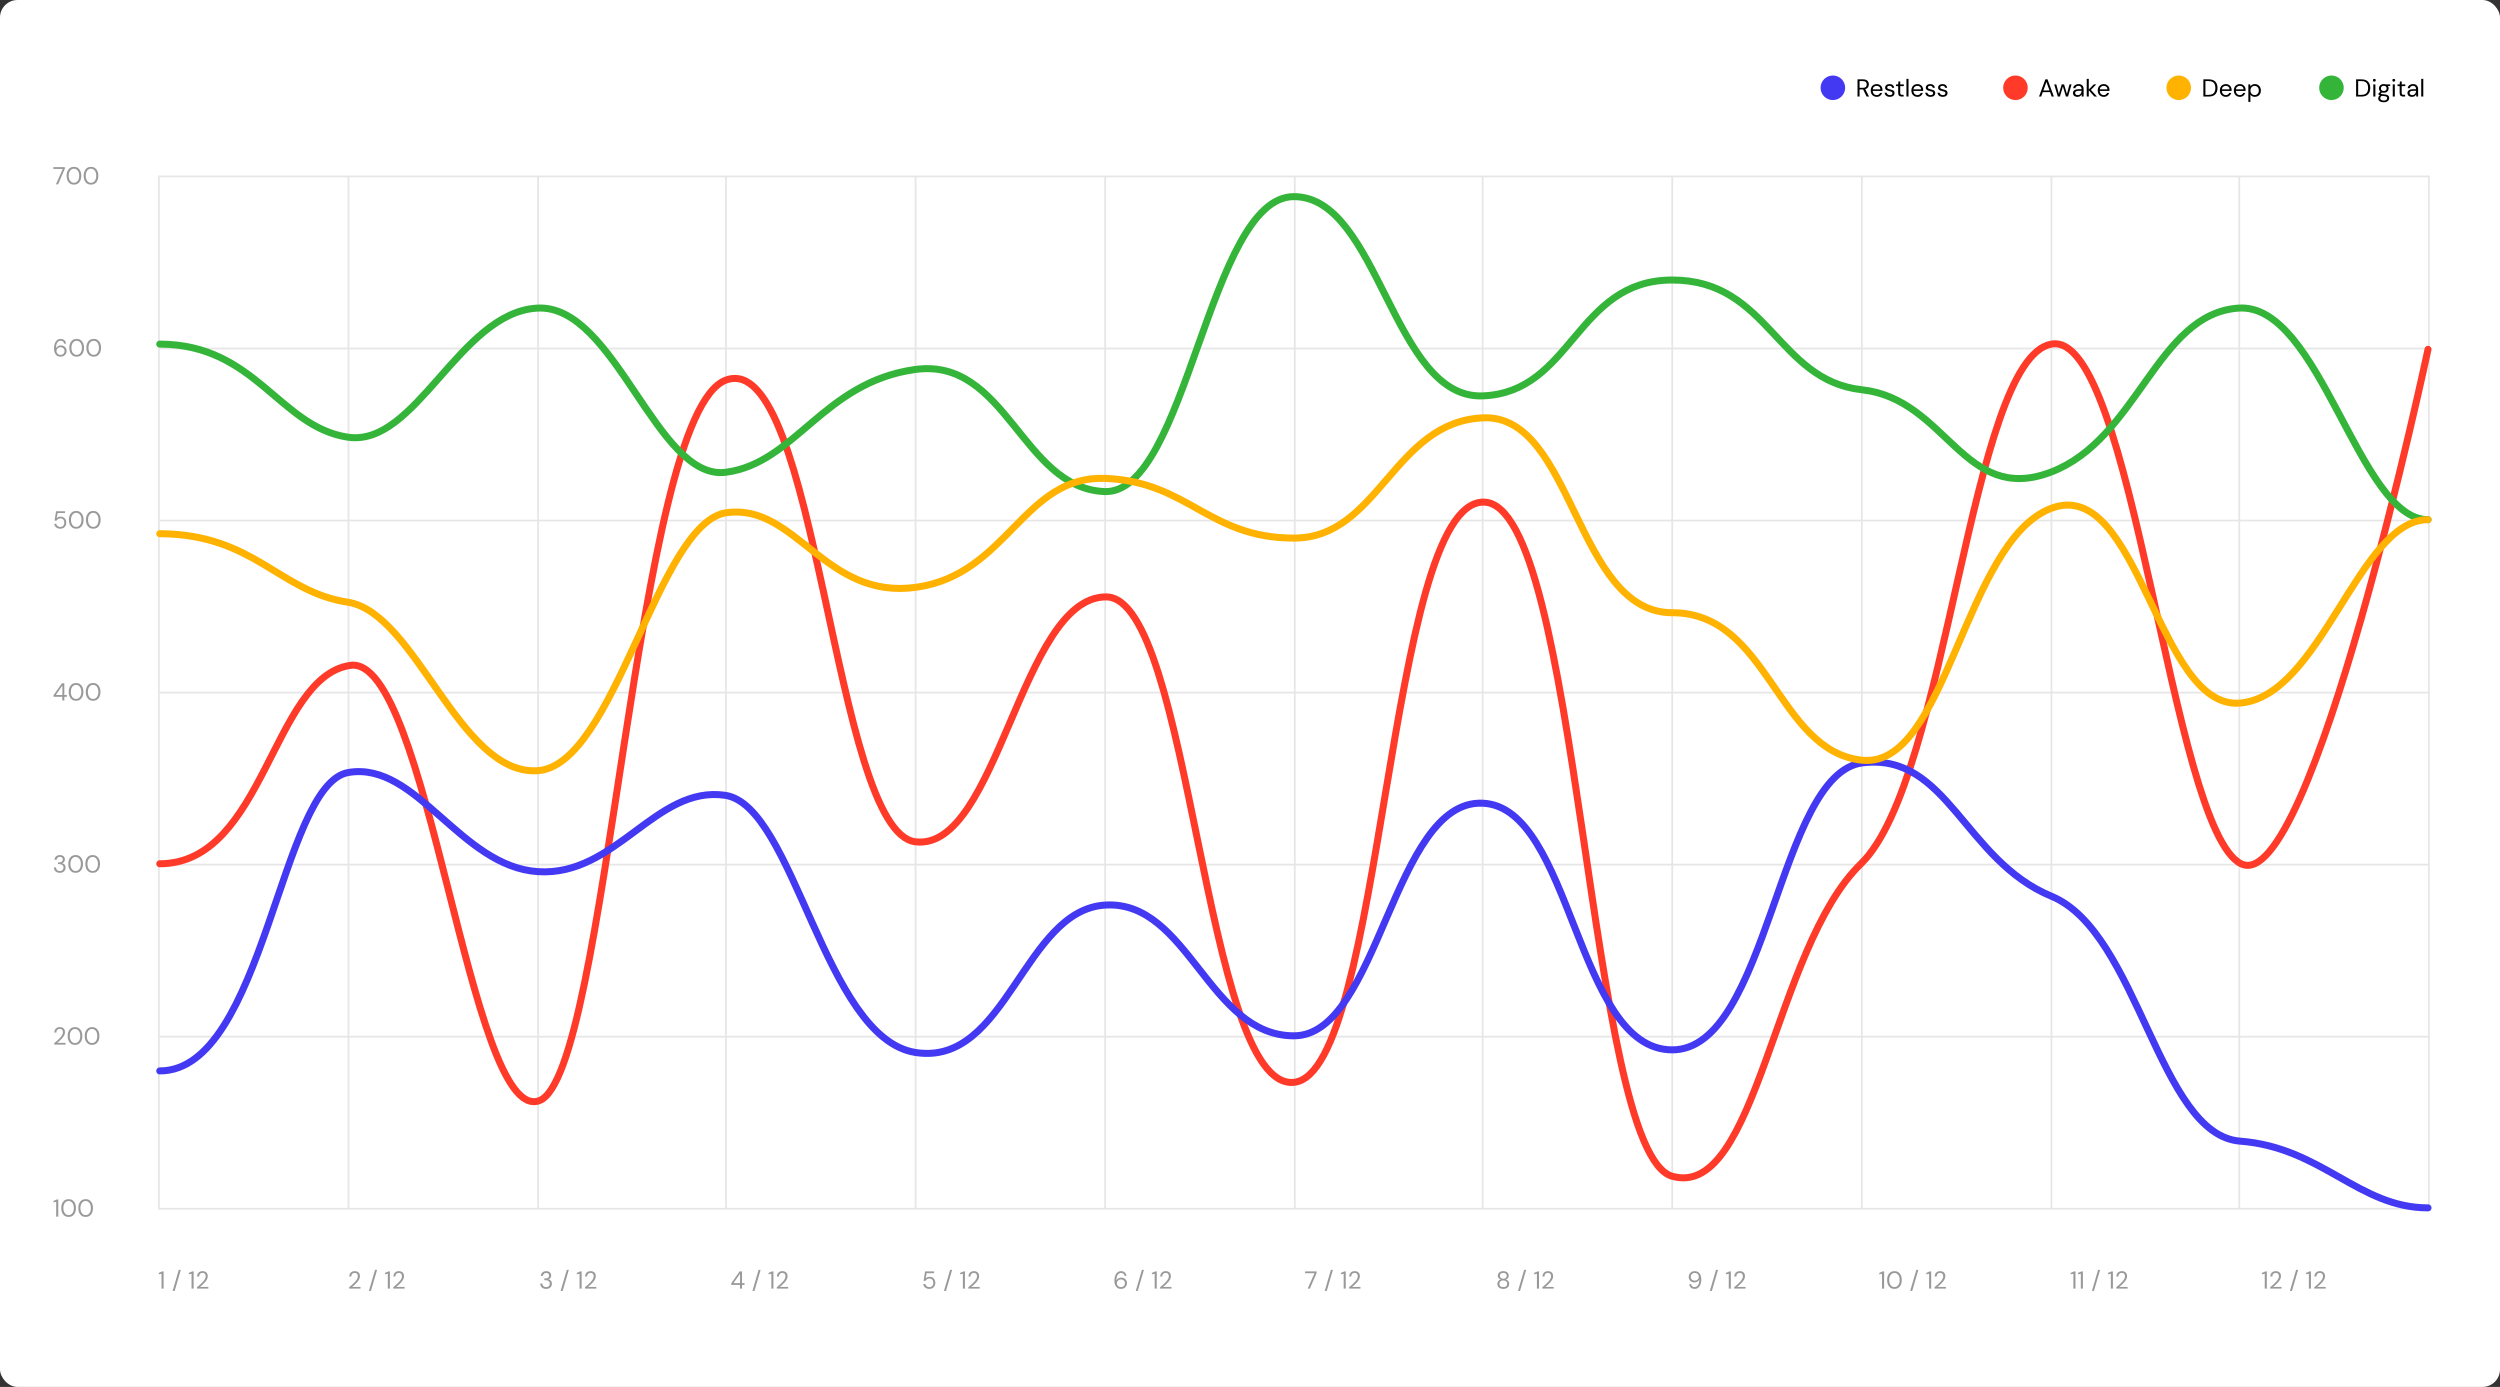 <svg width="1424" height="790" viewBox="0 0 1424 790" fill="none" xmlns="http://www.w3.org/2000/svg">
<rect x="0" y="0" width="1424" height="790" fill="#333333" stroke="none"/>
<rect width="1424" height="790" rx="10" fill="white"/>
<g opacity="0.1">
<path fill-rule="evenodd" clip-rule="evenodd" d="M90 100.5C90 100.224 90.224 100 90.5 100H1383.5C1383.78 100 1384 100.224 1384 100.5C1384 100.776 1383.78 101 1383.5 101H90.5C90.224 101 90 100.776 90 100.5Z" fill="black"/>
<path fill-rule="evenodd" clip-rule="evenodd" d="M90 198.5C90 198.224 90.224 198 90.5 198H1383.5C1383.78 198 1384 198.224 1384 198.5C1384 198.776 1383.78 199 1383.5 199H90.5C90.224 199 90 198.776 90 198.5Z" fill="black"/>
<path fill-rule="evenodd" clip-rule="evenodd" d="M90 296.5C90 296.224 90.224 296 90.5 296H1383.5C1383.78 296 1384 296.224 1384 296.5C1384 296.776 1383.78 297 1383.5 297H90.5C90.224 297 90 296.776 90 296.5Z" fill="black"/>
<path fill-rule="evenodd" clip-rule="evenodd" d="M90 394.5C90 394.224 90.224 394 90.5 394H1383.5C1383.78 394 1384 394.224 1384 394.5C1384 394.776 1383.78 395 1383.5 395H90.5C90.224 395 90 394.776 90 394.5Z" fill="black"/>
<path fill-rule="evenodd" clip-rule="evenodd" d="M90 492.5C90 492.224 90.224 492 90.5 492H1383.5C1383.78 492 1384 492.224 1384 492.5C1384 492.776 1383.78 493 1383.5 493H90.5C90.224 493 90 492.776 90 492.5Z" fill="black"/>
<path fill-rule="evenodd" clip-rule="evenodd" d="M90 590.5C90 590.224 90.224 590 90.5 590H1383.5C1383.78 590 1384 590.224 1384 590.5C1384 590.776 1383.78 591 1383.5 591H90.5C90.224 591 90 590.776 90 590.5Z" fill="black"/>
<path fill-rule="evenodd" clip-rule="evenodd" d="M90 688.5C90 688.224 90.224 688 90.5 688H1383.5C1383.78 688 1384 688.224 1384 688.5C1384 688.776 1383.78 689 1383.5 689H90.5C90.224 689 90 688.776 90 688.5Z" fill="black"/>
<path fill-rule="evenodd" clip-rule="evenodd" d="M90.5 100C90.776 100 91 100.224 91 100.5V688.5C91 688.776 90.776 689 90.5 689C90.224 689 90 688.776 90 688.5V100.5C90 100.224 90.224 100 90.5 100Z" fill="black"/>
<path fill-rule="evenodd" clip-rule="evenodd" d="M198.5 100C198.776 100 199 100.224 199 100.5V688.5C199 688.776 198.776 689 198.5 689C198.224 689 198 688.776 198 688.5V100.5C198 100.224 198.224 100 198.5 100Z" fill="black"/>
<path fill-rule="evenodd" clip-rule="evenodd" d="M306.5 100C306.776 100 307 100.224 307 100.5V688.5C307 688.776 306.776 689 306.5 689C306.224 689 306 688.776 306 688.5V100.5C306 100.224 306.224 100 306.5 100Z" fill="black"/>
<path fill-rule="evenodd" clip-rule="evenodd" d="M413.5 100C413.776 100 414 100.224 414 100.5V688.5C414 688.776 413.776 689 413.5 689C413.224 689 413 688.776 413 688.5V100.5C413 100.224 413.224 100 413.5 100Z" fill="black"/>
<path fill-rule="evenodd" clip-rule="evenodd" d="M521.5 100C521.776 100 522 100.224 522 100.5V688.5C522 688.776 521.776 689 521.5 689C521.224 689 521 688.776 521 688.5V100.5C521 100.224 521.224 100 521.5 100Z" fill="black"/>
<path fill-rule="evenodd" clip-rule="evenodd" d="M629.5 100C629.776 100 630 100.224 630 100.5V688.5C630 688.776 629.776 689 629.5 689C629.224 689 629 688.776 629 688.5V100.5C629 100.224 629.224 100 629.5 100Z" fill="black"/>
<path fill-rule="evenodd" clip-rule="evenodd" d="M737.5 100C737.776 100 738 100.224 738 100.5V688.5C738 688.776 737.776 689 737.5 689C737.224 689 737 688.776 737 688.5V100.5C737 100.224 737.224 100 737.5 100Z" fill="black"/>
<path fill-rule="evenodd" clip-rule="evenodd" d="M844.5 100C844.776 100 845 100.224 845 100.5V688.5C845 688.776 844.776 689 844.5 689C844.224 689 844 688.776 844 688.5V100.5C844 100.224 844.224 100 844.5 100Z" fill="black"/>
<path fill-rule="evenodd" clip-rule="evenodd" d="M952.5 100C952.776 100 953 100.224 953 100.5V688.5C953 688.776 952.776 689 952.5 689C952.224 689 952 688.776 952 688.5V100.5C952 100.224 952.224 100 952.5 100Z" fill="black"/>
<path fill-rule="evenodd" clip-rule="evenodd" d="M1060.5 100C1060.78 100 1061 100.224 1061 100.5V688.5C1061 688.776 1060.78 689 1060.5 689C1060.22 689 1060 688.776 1060 688.5V100.5C1060 100.224 1060.22 100 1060.5 100Z" fill="black"/>
<path fill-rule="evenodd" clip-rule="evenodd" d="M1168.5 100C1168.78 100 1169 100.224 1169 100.5V688.5C1169 688.776 1168.78 689 1168.5 689C1168.22 689 1168 688.776 1168 688.5V100.5C1168 100.224 1168.22 100 1168.5 100Z" fill="black"/>
<path fill-rule="evenodd" clip-rule="evenodd" d="M1275.5 100C1275.78 100 1276 100.224 1276 100.5V688.5C1276 688.776 1275.78 689 1275.5 689C1275.22 689 1275 688.776 1275 688.5V100.5C1275 100.224 1275.22 100 1275.5 100Z" fill="black"/>
<path fill-rule="evenodd" clip-rule="evenodd" d="M1383.5 100C1383.78 100 1384 100.224 1384 100.5V688.5C1384 688.776 1383.78 689 1383.5 689C1383.22 689 1383 688.776 1383 688.5V100.5C1383 100.224 1383.22 100 1383.5 100Z" fill="black"/>
</g>
<g clip-path="url(#clip0_1_5)">
<path opacity="0.4" d="M92.002 734V725.516L90.42 725.866V725.054L92.394 724.2H93.192V734H92.002ZM98.322 735.33L101.836 723.304H102.998L99.484 735.33H98.322ZM109.106 734V725.516L107.524 725.866V725.054L109.498 724.2H110.296V734H109.106ZM112.21 734V733.174C112.873 732.651 113.498 732.124 114.086 731.592C114.683 731.051 115.211 730.519 115.668 729.996C116.135 729.473 116.499 728.96 116.76 728.456C117.031 727.952 117.166 727.467 117.166 727C117.166 726.655 117.105 726.333 116.984 726.034C116.872 725.735 116.685 725.497 116.424 725.32C116.163 725.133 115.808 725.04 115.36 725.04C114.931 725.04 114.571 725.138 114.282 725.334C113.993 725.521 113.773 725.773 113.624 726.09C113.484 726.407 113.414 726.748 113.414 727.112H112.28C112.28 726.468 112.415 725.917 112.686 725.46C112.957 724.993 113.325 724.639 113.792 724.396C114.259 724.153 114.786 724.032 115.374 724.032C116.242 724.032 116.951 724.279 117.502 724.774C118.062 725.259 118.342 725.987 118.342 726.958C118.342 727.537 118.197 728.111 117.908 728.68C117.619 729.24 117.25 729.786 116.802 730.318C116.354 730.841 115.873 731.331 115.36 731.788C114.856 732.245 114.385 732.656 113.946 733.02H118.678V734H112.21Z" fill="black"/>
<path opacity="0.4" d="M198.882 734V733.174C199.545 732.651 200.17 732.124 200.758 731.592C201.355 731.051 201.883 730.519 202.34 729.996C202.807 729.473 203.171 728.96 203.432 728.456C203.703 727.952 203.838 727.467 203.838 727C203.838 726.655 203.777 726.333 203.656 726.034C203.544 725.735 203.357 725.497 203.096 725.32C202.835 725.133 202.48 725.04 202.032 725.04C201.603 725.04 201.243 725.138 200.954 725.334C200.665 725.521 200.445 725.773 200.296 726.09C200.156 726.407 200.086 726.748 200.086 727.112H198.952C198.952 726.468 199.087 725.917 199.358 725.46C199.629 724.993 199.997 724.639 200.464 724.396C200.931 724.153 201.458 724.032 202.046 724.032C202.914 724.032 203.623 724.279 204.174 724.774C204.734 725.259 205.014 725.987 205.014 726.958C205.014 727.537 204.869 728.111 204.58 728.68C204.291 729.24 203.922 729.786 203.474 730.318C203.026 730.841 202.545 731.331 202.032 731.788C201.528 732.245 201.057 732.656 200.618 733.02H205.35V734H198.882ZM210.109 735.33L213.623 723.304H214.785L211.271 735.33H210.109ZM220.893 734V725.516L219.311 725.866V725.054L221.285 724.2H222.083V734H220.893ZM223.997 734V733.174C224.66 732.651 225.285 732.124 225.873 731.592C226.471 731.051 226.998 730.519 227.455 729.996C227.922 729.473 228.286 728.96 228.547 728.456C228.818 727.952 228.953 727.467 228.953 727C228.953 726.655 228.893 726.333 228.771 726.034C228.659 725.735 228.473 725.497 228.211 725.32C227.95 725.133 227.595 725.04 227.147 725.04C226.718 725.04 226.359 725.138 226.069 725.334C225.78 725.521 225.561 725.773 225.411 726.09C225.271 726.407 225.201 726.748 225.201 727.112H224.067C224.067 726.468 224.203 725.917 224.473 725.46C224.744 724.993 225.113 724.639 225.579 724.396C226.046 724.153 226.573 724.032 227.161 724.032C228.029 724.032 228.739 724.279 229.289 724.774C229.849 725.259 230.129 725.987 230.129 726.958C230.129 727.537 229.985 728.111 229.695 728.68C229.406 729.24 229.037 729.786 228.589 730.318C228.141 730.841 227.661 731.331 227.147 731.788C226.643 732.245 226.172 732.656 225.733 733.02H230.465V734H223.997Z" fill="black"/>
<path opacity="0.4" d="M311.088 734.168C310.463 734.168 309.898 734.056 309.394 733.832C308.89 733.599 308.484 733.253 308.176 732.796C307.877 732.339 307.719 731.769 307.7 731.088H308.89C308.899 731.648 309.095 732.133 309.478 732.544C309.861 732.945 310.397 733.146 311.088 733.146C311.779 733.146 312.297 732.955 312.642 732.572C312.997 732.189 313.174 731.727 313.174 731.186C313.174 730.729 313.062 730.355 312.838 730.066C312.623 729.777 312.329 729.562 311.956 729.422C311.592 729.282 311.191 729.212 310.752 729.212H310.024V728.218H310.752C311.387 728.218 311.881 728.073 312.236 727.784C312.6 727.495 312.782 727.089 312.782 726.566C312.782 726.127 312.637 725.768 312.348 725.488C312.068 725.199 311.648 725.054 311.088 725.054C310.547 725.054 310.113 725.217 309.786 725.544C309.459 725.861 309.277 726.263 309.24 726.748H308.05C308.078 726.216 308.218 725.745 308.47 725.334C308.731 724.923 309.086 724.606 309.534 724.382C309.982 724.149 310.5 724.032 311.088 724.032C311.723 724.032 312.25 724.144 312.67 724.368C313.099 724.592 313.421 724.891 313.636 725.264C313.86 725.637 313.972 726.048 313.972 726.496C313.972 726.991 313.837 727.443 313.566 727.854C313.295 728.255 312.889 728.526 312.348 728.666C312.927 728.787 313.407 729.063 313.79 729.492C314.173 729.921 314.364 730.486 314.364 731.186C314.364 731.727 314.238 732.227 313.986 732.684C313.743 733.132 313.379 733.491 312.894 733.762C312.409 734.033 311.807 734.168 311.088 734.168ZM319.328 735.33L322.842 723.304H324.004L320.49 735.33H319.328ZM330.111 734V725.516L328.529 725.866V725.054L330.503 724.2H331.301V734H330.111ZM333.216 734V733.174C333.879 732.651 334.504 732.124 335.092 731.592C335.689 731.051 336.217 730.519 336.674 729.996C337.141 729.473 337.505 728.96 337.766 728.456C338.037 727.952 338.172 727.467 338.172 727C338.172 726.655 338.111 726.333 337.99 726.034C337.878 725.735 337.691 725.497 337.43 725.32C337.169 725.133 336.814 725.04 336.366 725.04C335.937 725.04 335.577 725.138 335.288 725.334C334.999 725.521 334.779 725.773 334.63 726.09C334.49 726.407 334.42 726.748 334.42 727.112H333.286C333.286 726.468 333.421 725.917 333.692 725.46C333.963 724.993 334.331 724.639 334.798 724.396C335.265 724.153 335.792 724.032 336.38 724.032C337.248 724.032 337.957 724.279 338.508 724.774C339.068 725.259 339.348 725.987 339.348 726.958C339.348 727.537 339.203 728.111 338.914 728.68C338.625 729.24 338.256 729.786 337.808 730.318C337.36 730.841 336.879 731.331 336.366 731.788C335.862 732.245 335.391 732.656 334.952 733.02H339.684V734H333.216Z" fill="black"/>
<path opacity="0.4" d="M421.474 734V731.9H416.504V730.99L421.264 724.2H422.636V730.864H424.092V731.9H422.636V734H421.474ZM417.806 730.864H421.53V725.502L417.806 730.864ZM428.574 735.33L432.088 723.304H433.25L429.736 735.33H428.574ZM439.357 734V725.516L437.775 725.866V725.054L439.749 724.2H440.547V734H439.357ZM442.462 734V733.174C443.125 732.651 443.75 732.124 444.338 731.592C444.935 731.051 445.463 730.519 445.92 729.996C446.387 729.473 446.751 728.96 447.012 728.456C447.283 727.952 447.418 727.467 447.418 727C447.418 726.655 447.357 726.333 447.236 726.034C447.124 725.735 446.937 725.497 446.676 725.32C446.415 725.133 446.06 725.04 445.612 725.04C445.183 725.04 444.823 725.138 444.534 725.334C444.245 725.521 444.025 725.773 443.876 726.09C443.736 726.407 443.666 726.748 443.666 727.112H442.532C442.532 726.468 442.667 725.917 442.938 725.46C443.209 724.993 443.577 724.639 444.044 724.396C444.511 724.153 445.038 724.032 445.626 724.032C446.494 724.032 447.203 724.279 447.754 724.774C448.314 725.259 448.594 725.987 448.594 726.958C448.594 727.537 448.449 728.111 448.16 728.68C447.871 729.24 447.502 729.786 447.054 730.318C446.606 730.841 446.125 731.331 445.612 731.788C445.108 732.245 444.637 732.656 444.198 733.02H448.93V734H442.462Z" fill="black"/>
<path opacity="0.4" d="M529.368 734.168C528.696 734.168 528.113 734.047 527.618 733.804C527.123 733.561 526.727 733.23 526.428 732.81C526.139 732.381 525.961 731.895 525.896 731.354H527.044C527.156 731.895 527.417 732.334 527.828 732.67C528.239 732.997 528.757 733.16 529.382 733.16C529.849 733.16 530.25 733.053 530.586 732.838C530.922 732.614 531.179 732.315 531.356 731.942C531.543 731.569 531.636 731.153 531.636 730.696C531.636 729.968 531.431 729.38 531.02 728.932C530.609 728.484 530.077 728.26 529.424 728.26C528.883 728.26 528.421 728.381 528.038 728.624C527.655 728.867 527.375 729.184 527.198 729.576H526.078L526.918 724.2H532.056V725.222H527.828L527.254 728.204C527.478 727.933 527.786 727.709 528.178 727.532C528.579 727.355 529.037 727.266 529.55 727.266C530.194 727.266 530.754 727.415 531.23 727.714C531.715 728.013 532.093 728.419 532.364 728.932C532.635 729.445 532.77 730.029 532.77 730.682C532.77 731.307 532.635 731.886 532.364 732.418C532.103 732.95 531.715 733.375 531.202 733.692C530.698 734.009 530.087 734.168 529.368 734.168ZM537.669 735.33L541.183 723.304H542.345L538.831 735.33H537.669ZM548.453 734V725.516L546.871 725.866V725.054L548.845 724.2H549.643V734H548.453ZM551.558 734V733.174C552.22 732.651 552.846 732.124 553.434 731.592C554.031 731.051 554.558 730.519 555.016 729.996C555.482 729.473 555.846 728.96 556.108 728.456C556.378 727.952 556.514 727.467 556.514 727C556.514 726.655 556.453 726.333 556.332 726.034C556.22 725.735 556.033 725.497 555.772 725.32C555.51 725.133 555.156 725.04 554.708 725.04C554.278 725.04 553.919 725.138 553.63 725.334C553.34 725.521 553.121 725.773 552.972 726.09C552.832 726.407 552.762 726.748 552.762 727.112H551.628C551.628 726.468 551.763 725.917 552.034 725.46C552.304 724.993 552.673 724.639 553.14 724.396C553.606 724.153 554.134 724.032 554.722 724.032C555.59 724.032 556.299 724.279 556.85 724.774C557.41 725.259 557.69 725.987 557.69 726.958C557.69 727.537 557.545 728.111 557.256 728.68C556.966 729.24 556.598 729.786 556.15 730.318C555.702 730.841 555.221 731.331 554.708 731.788C554.204 732.245 553.732 732.656 553.294 733.02H558.026V734H551.558Z" fill="black"/>
<path opacity="0.4" d="M638.564 734.168C637.855 734.168 637.257 734.037 636.772 733.776C636.287 733.505 635.895 733.146 635.596 732.698C635.307 732.25 635.092 731.751 634.952 731.2C634.821 730.64 634.756 730.071 634.756 729.492C634.756 728.409 634.905 727.462 635.204 726.65C635.503 725.829 635.932 725.189 636.492 724.732C637.061 724.265 637.747 724.032 638.55 724.032C639.166 724.032 639.693 724.153 640.132 724.396C640.571 724.639 640.916 724.965 641.168 725.376C641.429 725.777 641.593 726.225 641.658 726.72H640.566C640.463 726.188 640.235 725.777 639.88 725.488C639.525 725.199 639.077 725.054 638.536 725.054C637.799 725.054 637.178 725.404 636.674 726.104C636.179 726.795 635.913 727.877 635.876 729.352C636.1 728.913 636.455 728.535 636.94 728.218C637.435 727.891 638.027 727.728 638.718 727.728C639.278 727.728 639.801 727.859 640.286 728.12C640.781 728.381 641.182 728.75 641.49 729.226C641.798 729.693 641.952 730.243 641.952 730.878C641.952 731.429 641.817 731.956 641.546 732.46C641.275 732.964 640.883 733.375 640.37 733.692C639.866 734.009 639.264 734.168 638.564 734.168ZM638.48 733.132C638.919 733.132 639.311 733.039 639.656 732.852C640.001 732.665 640.272 732.409 640.468 732.082C640.664 731.746 640.762 731.363 640.762 730.934C640.762 730.271 640.543 729.744 640.104 729.352C639.675 728.951 639.133 728.75 638.48 728.75C638.041 728.75 637.649 728.853 637.304 729.058C636.959 729.254 636.683 729.52 636.478 729.856C636.282 730.192 636.184 730.556 636.184 730.948C636.184 731.368 636.282 731.746 636.478 732.082C636.683 732.409 636.959 732.665 637.304 732.852C637.649 733.039 638.041 733.132 638.48 733.132ZM646.915 735.33L650.429 723.304H651.591L648.077 735.33H646.915ZM657.699 734V725.516L656.117 725.866V725.054L658.091 724.2H658.889V734H657.699ZM660.804 734V733.174C661.467 732.651 662.092 732.124 662.68 731.592C663.277 731.051 663.805 730.519 664.262 729.996C664.729 729.473 665.093 728.96 665.354 728.456C665.625 727.952 665.76 727.467 665.76 727C665.76 726.655 665.699 726.333 665.578 726.034C665.466 725.735 665.279 725.497 665.018 725.32C664.757 725.133 664.402 725.04 663.954 725.04C663.525 725.04 663.165 725.138 662.876 725.334C662.587 725.521 662.367 725.773 662.218 726.09C662.078 726.407 662.008 726.748 662.008 727.112H660.874C660.874 726.468 661.009 725.917 661.28 725.46C661.551 724.993 661.919 724.639 662.386 724.396C662.853 724.153 663.38 724.032 663.968 724.032C664.836 724.032 665.545 724.279 666.096 724.774C666.656 725.259 666.936 725.987 666.936 726.958C666.936 727.537 666.791 728.111 666.502 728.68C666.213 729.24 665.844 729.786 665.396 730.318C664.948 730.841 664.467 731.331 663.954 731.788C663.45 732.245 662.979 732.656 662.54 733.02H667.272V734H660.804Z" fill="black"/>
<path opacity="0.4" d="M744.848 734L748.74 725.208H743.364V724.2H749.944V725.082L746.094 734H744.848ZM754.562 735.33L758.076 723.304H759.238L755.724 735.33H754.562ZM765.346 734V725.516L763.764 725.866V725.054L765.738 724.2H766.536V734H765.346ZM768.45 734V733.174C769.113 732.651 769.738 732.124 770.326 731.592C770.924 731.051 771.451 730.519 771.908 729.996C772.375 729.473 772.739 728.96 773 728.456C773.271 727.952 773.406 727.467 773.406 727C773.406 726.655 773.346 726.333 773.224 726.034C773.112 725.735 772.926 725.497 772.664 725.32C772.403 725.133 772.048 725.04 771.6 725.04C771.171 725.04 770.812 725.138 770.522 725.334C770.233 725.521 770.014 725.773 769.864 726.09C769.724 726.407 769.654 726.748 769.654 727.112H768.52C768.52 726.468 768.656 725.917 768.926 725.46C769.197 724.993 769.566 724.639 770.032 724.396C770.499 724.153 771.026 724.032 771.614 724.032C772.482 724.032 773.192 724.279 773.742 724.774C774.302 725.259 774.582 725.987 774.582 726.958C774.582 727.537 774.438 728.111 774.148 728.68C773.859 729.24 773.49 729.786 773.042 730.318C772.594 730.841 772.114 731.331 771.6 731.788C771.096 732.245 770.625 732.656 770.186 733.02H774.918V734H768.45Z" fill="black"/>
<path opacity="0.4" d="M856.27 734.168C855.626 734.168 855.047 734.051 854.534 733.818C854.021 733.575 853.615 733.244 853.316 732.824C853.027 732.395 852.882 731.9 852.882 731.34C852.882 730.743 853.055 730.206 853.4 729.73C853.755 729.254 854.221 728.937 854.8 728.778C854.268 728.601 853.857 728.316 853.568 727.924C853.279 727.532 853.134 727.103 853.134 726.636C853.134 726.16 853.26 725.726 853.512 725.334C853.764 724.933 854.123 724.615 854.59 724.382C855.057 724.149 855.617 724.032 856.27 724.032C856.923 724.032 857.483 724.149 857.95 724.382C858.417 724.615 858.776 724.933 859.028 725.334C859.28 725.726 859.406 726.16 859.406 726.636C859.406 727.093 859.261 727.523 858.972 727.924C858.683 728.316 858.272 728.601 857.74 728.778C858.319 728.937 858.781 729.254 859.126 729.73C859.481 730.206 859.658 730.743 859.658 731.34C859.658 731.9 859.509 732.395 859.21 732.824C858.921 733.244 858.519 733.575 858.006 733.818C857.493 734.051 856.914 734.168 856.27 734.168ZM856.27 728.358C856.867 728.358 857.339 728.209 857.684 727.91C858.039 727.602 858.216 727.201 858.216 726.706C858.216 726.155 858.043 725.74 857.698 725.46C857.353 725.18 856.877 725.04 856.27 725.04C855.663 725.04 855.187 725.18 854.842 725.46C854.506 725.74 854.338 726.155 854.338 726.706C854.338 727.201 854.511 727.602 854.856 727.91C855.201 728.209 855.673 728.358 856.27 728.358ZM856.27 733.132C857.007 733.132 857.558 732.964 857.922 732.628C858.295 732.283 858.482 731.83 858.482 731.27C858.482 730.635 858.281 730.155 857.88 729.828C857.479 729.501 856.942 729.338 856.27 729.338C855.598 729.338 855.061 729.501 854.66 729.828C854.259 730.155 854.058 730.635 854.058 731.27C854.058 731.83 854.24 732.283 854.604 732.628C854.977 732.964 855.533 733.132 856.27 733.132ZM864.642 735.33L868.156 723.304H869.318L865.804 735.33H864.642ZM875.426 734V725.516L873.844 725.866V725.054L875.818 724.2H876.616V734H875.426ZM878.53 734V733.174C879.193 732.651 879.818 732.124 880.406 731.592C881.004 731.051 881.531 730.519 881.988 729.996C882.455 729.473 882.819 728.96 883.08 728.456C883.351 727.952 883.486 727.467 883.486 727C883.486 726.655 883.426 726.333 883.304 726.034C883.192 725.735 883.006 725.497 882.744 725.32C882.483 725.133 882.128 725.04 881.68 725.04C881.251 725.04 880.892 725.138 880.602 725.334C880.313 725.521 880.094 725.773 879.944 726.09C879.804 726.407 879.734 726.748 879.734 727.112H878.6C878.6 726.468 878.736 725.917 879.006 725.46C879.277 724.993 879.646 724.639 880.112 724.396C880.579 724.153 881.106 724.032 881.694 724.032C882.562 724.032 883.272 724.279 883.822 724.774C884.382 725.259 884.662 725.987 884.662 726.958C884.662 727.537 884.518 728.111 884.228 728.68C883.939 729.24 883.57 729.786 883.122 730.318C882.674 730.841 882.194 731.331 881.68 731.788C881.176 732.245 880.705 732.656 880.266 733.02H884.998V734H878.53Z" fill="black"/>
<path opacity="0.4" d="M965.27 734.168C964.654 734.168 964.127 734.047 963.688 733.804C963.249 733.561 962.899 733.239 962.638 732.838C962.386 732.427 962.232 731.975 962.176 731.48H963.268C963.361 732.012 963.585 732.423 963.94 732.712C964.295 733.001 964.743 733.146 965.284 733.146C966.031 733.146 966.651 732.801 967.146 732.11C967.641 731.41 967.907 730.323 967.944 728.848C967.72 729.287 967.361 729.669 966.866 729.996C966.381 730.313 965.793 730.472 965.102 730.472C964.551 730.472 964.029 730.341 963.534 730.08C963.039 729.819 962.638 729.455 962.33 728.988C962.022 728.512 961.868 727.957 961.868 727.322C961.868 726.771 962.003 726.244 962.274 725.74C962.554 725.236 962.946 724.825 963.45 724.508C963.954 724.191 964.556 724.032 965.256 724.032C965.965 724.032 966.563 724.167 967.048 724.438C967.533 724.699 967.921 725.054 968.21 725.502C968.509 725.95 968.723 726.454 968.854 727.014C968.994 727.565 969.064 728.129 969.064 728.708C969.064 729.791 968.915 730.743 968.616 731.564C968.317 732.376 967.883 733.015 967.314 733.482C966.754 733.939 966.073 734.168 965.27 734.168ZM965.34 729.45C965.779 729.45 966.171 729.352 966.516 729.156C966.861 728.951 967.137 728.68 967.342 728.344C967.547 728.008 967.65 727.644 967.65 727.252C967.65 726.832 967.547 726.459 967.342 726.132C967.137 725.796 966.861 725.535 966.516 725.348C966.171 725.161 965.779 725.068 965.34 725.068C964.901 725.068 964.509 725.161 964.164 725.348C963.819 725.535 963.548 725.796 963.352 726.132C963.156 726.459 963.058 726.837 963.058 727.266C963.058 727.929 963.273 728.461 963.702 728.862C964.141 729.254 964.687 729.45 965.34 729.45ZM973.915 735.33L977.429 723.304H978.591L975.077 735.33H973.915ZM984.699 734V725.516L983.117 725.866V725.054L985.091 724.2H985.889V734H984.699ZM987.804 734V733.174C988.467 732.651 989.092 732.124 989.68 731.592C990.277 731.051 990.805 730.519 991.262 729.996C991.729 729.473 992.093 728.96 992.354 728.456C992.625 727.952 992.76 727.467 992.76 727C992.76 726.655 992.699 726.333 992.578 726.034C992.466 725.735 992.279 725.497 992.018 725.32C991.757 725.133 991.402 725.04 990.954 725.04C990.525 725.04 990.165 725.138 989.876 725.334C989.587 725.521 989.367 725.773 989.218 726.09C989.078 726.407 989.008 726.748 989.008 727.112H987.874C987.874 726.468 988.009 725.917 988.28 725.46C988.551 724.993 988.919 724.639 989.386 724.396C989.853 724.153 990.38 724.032 990.968 724.032C991.836 724.032 992.545 724.279 993.096 724.774C993.656 725.259 993.936 725.987 993.936 726.958C993.936 727.537 993.791 728.111 993.502 728.68C993.213 729.24 992.844 729.786 992.396 730.318C991.948 730.841 991.467 731.331 990.954 731.788C990.45 732.245 989.979 732.656 989.54 733.02H994.272V734H987.804Z" fill="black"/>
<path opacity="0.4" d="M1072 734V725.516L1070.42 725.866V725.054L1072.39 724.2H1073.19V734H1072ZM1079.08 734.168C1078.21 734.168 1077.46 733.958 1076.83 733.538C1076.2 733.109 1075.72 732.516 1075.39 731.76C1075.05 730.995 1074.88 730.108 1074.88 729.1C1074.88 728.092 1075.05 727.21 1075.39 726.454C1075.72 725.689 1076.2 725.096 1076.83 724.676C1077.46 724.247 1078.21 724.032 1079.08 724.032C1079.95 724.032 1080.7 724.247 1081.32 724.676C1081.95 725.096 1082.43 725.689 1082.76 726.454C1083.1 727.21 1083.27 728.092 1083.27 729.1C1083.27 730.108 1083.1 730.995 1082.76 731.76C1082.43 732.516 1081.95 733.109 1081.32 733.538C1080.7 733.958 1079.95 734.168 1079.08 734.168ZM1079.08 733.132C1079.65 733.132 1080.16 732.973 1080.61 732.656C1081.07 732.329 1081.42 731.867 1081.67 731.27C1081.93 730.663 1082.06 729.94 1082.06 729.1C1082.06 728.26 1081.93 727.541 1081.67 726.944C1081.42 726.347 1081.07 725.889 1080.61 725.572C1080.16 725.245 1079.65 725.082 1079.08 725.082C1078.5 725.082 1077.99 725.245 1077.54 725.572C1077.09 725.889 1076.74 726.347 1076.48 726.944C1076.22 727.541 1076.09 728.26 1076.09 729.1C1076.09 729.94 1076.22 730.663 1076.48 731.27C1076.74 731.867 1077.09 732.329 1077.54 732.656C1077.99 732.973 1078.5 733.132 1079.08 733.132ZM1088.03 735.33L1091.54 723.304H1092.7L1089.19 735.33H1088.03ZM1098.81 734V725.516L1097.23 725.866V725.054L1099.2 724.2H1100V734H1098.81ZM1101.92 734V733.174C1102.58 732.651 1103.21 732.124 1103.79 731.592C1104.39 731.051 1104.92 730.519 1105.38 729.996C1105.84 729.473 1106.21 728.96 1106.47 728.456C1106.74 727.952 1106.87 727.467 1106.87 727C1106.87 726.655 1106.81 726.333 1106.69 726.034C1106.58 725.735 1106.39 725.497 1106.13 725.32C1105.87 725.133 1105.52 725.04 1105.07 725.04C1104.64 725.04 1104.28 725.138 1103.99 725.334C1103.7 725.521 1103.48 725.773 1103.33 726.09C1103.19 726.407 1103.12 726.748 1103.12 727.112H1101.99C1101.99 726.468 1102.12 725.917 1102.39 725.46C1102.66 724.993 1103.03 724.639 1103.5 724.396C1103.97 724.153 1104.49 724.032 1105.08 724.032C1105.95 724.032 1106.66 724.279 1107.21 724.774C1107.77 725.259 1108.05 725.987 1108.05 726.958C1108.05 727.537 1107.9 728.111 1107.62 728.68C1107.33 729.24 1106.96 729.786 1106.51 730.318C1106.06 730.841 1105.58 731.331 1105.07 731.788C1104.56 732.245 1104.09 732.656 1103.65 733.02H1108.39V734H1101.92Z" fill="black"/>
<path opacity="0.4" d="M1181 734V725.516L1179.42 725.866V725.054L1181.39 724.2H1182.19V734H1181ZM1185.23 734V725.516L1183.64 725.866V725.054L1185.62 724.2H1186.42V734H1185.23ZM1191.55 735.33L1195.06 723.304H1196.22L1192.71 735.33H1191.55ZM1202.33 734V725.516L1200.75 725.866V725.054L1202.72 724.2H1203.52V734H1202.33ZM1205.43 734V733.174C1206.1 732.651 1206.72 732.124 1207.31 731.592C1207.91 731.051 1208.44 730.519 1208.89 729.996C1209.36 729.473 1209.72 728.96 1209.98 728.456C1210.26 727.952 1210.39 727.467 1210.39 727C1210.39 726.655 1210.33 726.333 1210.21 726.034C1210.1 725.735 1209.91 725.497 1209.65 725.32C1209.39 725.133 1209.03 725.04 1208.58 725.04C1208.16 725.04 1207.8 725.138 1207.51 725.334C1207.22 725.521 1207 725.773 1206.85 726.09C1206.71 726.407 1206.64 726.748 1206.64 727.112H1205.5C1205.5 726.468 1205.64 725.917 1205.91 725.46C1206.18 724.993 1206.55 724.639 1207.02 724.396C1207.48 724.153 1208.01 724.032 1208.6 724.032C1209.47 724.032 1210.18 724.279 1210.73 724.774C1211.29 725.259 1211.57 725.987 1211.57 726.958C1211.57 727.537 1211.42 728.111 1211.13 728.68C1210.84 729.24 1210.47 729.786 1210.03 730.318C1209.58 730.841 1209.1 731.331 1208.58 731.788C1208.08 732.245 1207.61 732.656 1207.17 733.02H1211.9V734H1205.43Z" fill="black"/>
<path opacity="0.4" d="M1290 734V725.516L1288.42 725.866V725.054L1290.39 724.2H1291.19V734H1290ZM1293.11 734V733.174C1293.77 732.651 1294.39 732.124 1294.98 731.592C1295.58 731.051 1296.11 730.519 1296.56 729.996C1297.03 729.473 1297.4 728.96 1297.66 728.456C1297.93 727.952 1298.06 727.467 1298.06 727C1298.06 726.655 1298 726.333 1297.88 726.034C1297.77 725.735 1297.58 725.497 1297.32 725.32C1297.06 725.133 1296.7 725.04 1296.26 725.04C1295.83 725.04 1295.47 725.138 1295.18 725.334C1294.89 725.521 1294.67 725.773 1294.52 726.09C1294.38 726.407 1294.31 726.748 1294.31 727.112H1293.18C1293.18 726.468 1293.31 725.917 1293.58 725.46C1293.85 724.993 1294.22 724.639 1294.69 724.396C1295.16 724.153 1295.68 724.032 1296.27 724.032C1297.14 724.032 1297.85 724.279 1298.4 724.774C1298.96 725.259 1299.24 725.987 1299.24 726.958C1299.24 727.537 1299.09 728.111 1298.8 728.68C1298.52 729.24 1298.15 729.786 1297.7 730.318C1297.25 730.841 1296.77 731.331 1296.26 731.788C1295.75 732.245 1295.28 732.656 1294.84 733.02H1299.57V734H1293.11ZM1304.33 735.33L1307.85 723.304H1309.01L1305.5 735.33H1304.33ZM1315.12 734V725.516L1313.54 725.866V725.054L1315.51 724.2H1316.31V734H1315.12ZM1318.22 734V733.174C1318.88 732.651 1319.51 732.124 1320.1 731.592C1320.7 731.051 1321.22 730.519 1321.68 729.996C1322.15 729.473 1322.51 728.96 1322.77 728.456C1323.04 727.952 1323.18 727.467 1323.18 727C1323.18 726.655 1323.12 726.333 1323 726.034C1322.88 725.735 1322.7 725.497 1322.44 725.32C1322.17 725.133 1321.82 725.04 1321.37 725.04C1320.94 725.04 1320.58 725.138 1320.29 725.334C1320 725.521 1319.79 725.773 1319.64 726.09C1319.5 726.407 1319.43 726.748 1319.43 727.112H1318.29C1318.29 726.468 1318.43 725.917 1318.7 725.46C1318.97 724.993 1319.34 724.639 1319.8 724.396C1320.27 724.153 1320.8 724.032 1321.39 724.032C1322.25 724.032 1322.96 724.279 1323.51 724.774C1324.07 725.259 1324.35 725.987 1324.35 726.958C1324.35 727.537 1324.21 728.111 1323.92 728.68C1323.63 729.24 1323.26 729.786 1322.81 730.318C1322.37 730.841 1321.89 731.331 1321.37 731.788C1320.87 732.245 1320.4 732.656 1319.96 733.02H1324.69V734H1318.22Z" fill="black"/>
</g>
<g clip-path="url(#clip1_1_5)">
<path opacity="0.4" d="M31.848 105L35.74 96.208H30.364V95.2H36.944V96.082L33.094 105H31.848ZM42.131 105.168C41.263 105.168 40.512 104.958 39.877 104.538C39.252 104.109 38.771 103.516 38.435 102.76C38.099 101.995 37.931 101.108 37.931 100.1C37.931 99.092 38.099 98.21 38.435 97.454C38.771 96.689 39.252 96.096 39.877 95.676C40.512 95.247 41.263 95.032 42.131 95.032C42.999 95.032 43.746 95.247 44.371 95.676C44.997 96.096 45.477 96.689 45.813 97.454C46.149 98.21 46.317 99.092 46.317 100.1C46.317 101.108 46.149 101.995 45.813 102.76C45.477 103.516 44.997 104.109 44.371 104.538C43.746 104.958 42.999 105.168 42.131 105.168ZM42.131 104.132C42.701 104.132 43.209 103.973 43.657 103.656C44.115 103.329 44.469 102.867 44.721 102.27C44.983 101.663 45.113 100.94 45.113 100.1C45.113 99.26 44.983 98.541 44.721 97.944C44.469 97.347 44.115 96.889 43.657 96.572C43.209 96.245 42.701 96.082 42.131 96.082C41.553 96.082 41.039 96.245 40.591 96.572C40.143 96.889 39.789 97.347 39.527 97.944C39.266 98.541 39.135 99.26 39.135 100.1C39.135 100.94 39.266 101.663 39.527 102.27C39.789 102.867 40.143 103.329 40.591 103.656C41.039 103.973 41.553 104.132 42.131 104.132ZM51.839 105.168C50.971 105.168 50.219 104.958 49.584 104.538C48.959 104.109 48.478 103.516 48.142 102.76C47.806 101.995 47.639 101.108 47.639 100.1C47.639 99.092 47.806 98.21 48.142 97.454C48.478 96.689 48.959 96.096 49.584 95.676C50.219 95.247 50.971 95.032 51.839 95.032C52.706 95.032 53.453 95.247 54.078 95.676C54.704 96.096 55.184 96.689 55.52 97.454C55.856 98.21 56.025 99.092 56.025 100.1C56.025 101.108 55.856 101.995 55.52 102.76C55.184 103.516 54.704 104.109 54.078 104.538C53.453 104.958 52.706 105.168 51.839 105.168ZM51.839 104.132C52.408 104.132 52.916 103.973 53.364 103.656C53.822 103.329 54.176 102.867 54.428 102.27C54.69 101.663 54.821 100.94 54.821 100.1C54.821 99.26 54.69 98.541 54.428 97.944C54.176 97.347 53.822 96.889 53.364 96.572C52.916 96.245 52.408 96.082 51.839 96.082C51.26 96.082 50.746 96.245 50.298 96.572C49.85 96.889 49.496 97.347 49.234 97.944C48.973 98.541 48.843 99.26 48.843 100.1C48.843 100.94 48.973 101.663 49.234 102.27C49.496 102.867 49.85 103.329 50.298 103.656C50.746 103.973 51.26 104.132 51.839 104.132Z" fill="black"/>
<path opacity="0.4" d="M34.564 203.168C33.855 203.168 33.257 203.037 32.772 202.776C32.287 202.505 31.895 202.146 31.596 201.698C31.307 201.25 31.092 200.751 30.952 200.2C30.821 199.64 30.756 199.071 30.756 198.492C30.756 197.409 30.905 196.462 31.204 195.65C31.503 194.829 31.932 194.189 32.492 193.732C33.061 193.265 33.747 193.032 34.55 193.032C35.166 193.032 35.693 193.153 36.132 193.396C36.571 193.639 36.916 193.965 37.168 194.376C37.429 194.777 37.593 195.225 37.658 195.72H36.566C36.463 195.188 36.235 194.777 35.88 194.488C35.525 194.199 35.077 194.054 34.536 194.054C33.799 194.054 33.178 194.404 32.674 195.104C32.179 195.795 31.913 196.877 31.876 198.352C32.1 197.913 32.455 197.535 32.94 197.218C33.435 196.891 34.027 196.728 34.718 196.728C35.278 196.728 35.801 196.859 36.286 197.12C36.781 197.381 37.182 197.75 37.49 198.226C37.798 198.693 37.952 199.243 37.952 199.878C37.952 200.429 37.817 200.956 37.546 201.46C37.275 201.964 36.883 202.375 36.37 202.692C35.866 203.009 35.264 203.168 34.564 203.168ZM34.48 202.132C34.919 202.132 35.311 202.039 35.656 201.852C36.001 201.665 36.272 201.409 36.468 201.082C36.664 200.746 36.762 200.363 36.762 199.934C36.762 199.271 36.543 198.744 36.104 198.352C35.675 197.951 35.133 197.75 34.48 197.75C34.041 197.75 33.649 197.853 33.304 198.058C32.959 198.254 32.683 198.52 32.478 198.856C32.282 199.192 32.184 199.556 32.184 199.948C32.184 200.368 32.282 200.746 32.478 201.082C32.683 201.409 32.959 201.665 33.304 201.852C33.649 202.039 34.041 202.132 34.48 202.132ZM43.676 203.168C42.808 203.168 42.057 202.958 41.422 202.538C40.797 202.109 40.316 201.516 39.98 200.76C39.644 199.995 39.476 199.108 39.476 198.1C39.476 197.092 39.644 196.21 39.98 195.454C40.316 194.689 40.797 194.096 41.422 193.676C42.057 193.247 42.808 193.032 43.676 193.032C44.544 193.032 45.291 193.247 45.916 193.676C46.542 194.096 47.022 194.689 47.358 195.454C47.694 196.21 47.862 197.092 47.862 198.1C47.862 199.108 47.694 199.995 47.358 200.76C47.022 201.516 46.542 202.109 45.916 202.538C45.291 202.958 44.544 203.168 43.676 203.168ZM43.676 202.132C44.246 202.132 44.754 201.973 45.202 201.656C45.66 201.329 46.014 200.867 46.266 200.27C46.528 199.663 46.658 198.94 46.658 198.1C46.658 197.26 46.528 196.541 46.266 195.944C46.014 195.347 45.66 194.889 45.202 194.572C44.754 194.245 44.246 194.082 43.676 194.082C43.098 194.082 42.584 194.245 42.136 194.572C41.688 194.889 41.334 195.347 41.072 195.944C40.811 196.541 40.68 197.26 40.68 198.1C40.68 198.94 40.811 199.663 41.072 200.27C41.334 200.867 41.688 201.329 42.136 201.656C42.584 201.973 43.098 202.132 43.676 202.132ZM53.383 203.168C52.515 203.168 51.764 202.958 51.129 202.538C50.504 202.109 50.023 201.516 49.687 200.76C49.351 199.995 49.183 199.108 49.183 198.1C49.183 197.092 49.351 196.21 49.687 195.454C50.023 194.689 50.504 194.096 51.129 193.676C51.764 193.247 52.515 193.032 53.383 193.032C54.251 193.032 54.998 193.247 55.623 193.676C56.249 194.096 56.729 194.689 57.065 195.454C57.401 196.21 57.569 197.092 57.569 198.1C57.569 199.108 57.401 199.995 57.065 200.76C56.729 201.516 56.249 202.109 55.623 202.538C54.998 202.958 54.251 203.168 53.383 203.168ZM53.383 202.132C53.953 202.132 54.461 201.973 54.909 201.656C55.367 201.329 55.721 200.867 55.973 200.27C56.235 199.663 56.365 198.94 56.365 198.1C56.365 197.26 56.235 196.541 55.973 195.944C55.721 195.347 55.367 194.889 54.909 194.572C54.461 194.245 53.953 194.082 53.383 194.082C52.805 194.082 52.291 194.245 51.843 194.572C51.395 194.889 51.041 195.347 50.779 195.944C50.518 196.541 50.387 197.26 50.387 198.1C50.387 198.94 50.518 199.663 50.779 200.27C51.041 200.867 51.395 201.329 51.843 201.656C52.291 201.973 52.805 202.132 53.383 202.132Z" fill="black"/>
<path opacity="0.4" d="M34.368 301.168C33.696 301.168 33.113 301.047 32.618 300.804C32.123 300.561 31.727 300.23 31.428 299.81C31.139 299.381 30.961 298.895 30.896 298.354H32.044C32.156 298.895 32.417 299.334 32.828 299.67C33.239 299.997 33.757 300.16 34.382 300.16C34.849 300.16 35.25 300.053 35.586 299.838C35.922 299.614 36.179 299.315 36.356 298.942C36.543 298.569 36.636 298.153 36.636 297.696C36.636 296.968 36.431 296.38 36.02 295.932C35.609 295.484 35.077 295.26 34.424 295.26C33.883 295.26 33.421 295.381 33.038 295.624C32.655 295.867 32.375 296.184 32.198 296.576H31.078L31.918 291.2H37.056V292.222H32.828L32.254 295.204C32.478 294.933 32.786 294.709 33.178 294.532C33.579 294.355 34.037 294.266 34.55 294.266C35.194 294.266 35.754 294.415 36.23 294.714C36.715 295.013 37.093 295.419 37.364 295.932C37.635 296.445 37.77 297.029 37.77 297.682C37.77 298.307 37.635 298.886 37.364 299.418C37.103 299.95 36.715 300.375 36.202 300.692C35.698 301.009 35.087 301.168 34.368 301.168ZM43.43 301.168C42.562 301.168 41.811 300.958 41.176 300.538C40.551 300.109 40.07 299.516 39.734 298.76C39.398 297.995 39.23 297.108 39.23 296.1C39.23 295.092 39.398 294.21 39.734 293.454C40.07 292.689 40.551 292.096 41.176 291.676C41.811 291.247 42.562 291.032 43.43 291.032C44.298 291.032 45.045 291.247 45.67 291.676C46.296 292.096 46.776 292.689 47.112 293.454C47.448 294.21 47.616 295.092 47.616 296.1C47.616 297.108 47.448 297.995 47.112 298.76C46.776 299.516 46.296 300.109 45.67 300.538C45.045 300.958 44.298 301.168 43.43 301.168ZM43.43 300.132C44 300.132 44.508 299.973 44.956 299.656C45.414 299.329 45.768 298.867 46.02 298.27C46.282 297.663 46.412 296.94 46.412 296.1C46.412 295.26 46.282 294.541 46.02 293.944C45.768 293.347 45.414 292.889 44.956 292.572C44.508 292.245 44 292.082 43.43 292.082C42.852 292.082 42.338 292.245 41.89 292.572C41.442 292.889 41.088 293.347 40.826 293.944C40.565 294.541 40.434 295.26 40.434 296.1C40.434 296.94 40.565 297.663 40.826 298.27C41.088 298.867 41.442 299.329 41.89 299.656C42.338 299.973 42.852 300.132 43.43 300.132ZM53.137 301.168C52.269 301.168 51.518 300.958 50.883 300.538C50.258 300.109 49.777 299.516 49.441 298.76C49.105 297.995 48.937 297.108 48.937 296.1C48.937 295.092 49.105 294.21 49.441 293.454C49.777 292.689 50.258 292.096 50.883 291.676C51.518 291.247 52.269 291.032 53.137 291.032C54.005 291.032 54.752 291.247 55.377 291.676C56.003 292.096 56.483 292.689 56.819 293.454C57.155 294.21 57.323 295.092 57.323 296.1C57.323 297.108 57.155 297.995 56.819 298.76C56.483 299.516 56.003 300.109 55.377 300.538C54.752 300.958 54.005 301.168 53.137 301.168ZM53.137 300.132C53.707 300.132 54.215 299.973 54.663 299.656C55.121 299.329 55.475 298.867 55.727 298.27C55.989 297.663 56.119 296.94 56.119 296.1C56.119 295.26 55.989 294.541 55.727 293.944C55.475 293.347 55.121 292.889 54.663 292.572C54.215 292.245 53.707 292.082 53.137 292.082C52.559 292.082 52.045 292.245 51.597 292.572C51.149 292.889 50.795 293.347 50.533 293.944C50.272 294.541 50.141 295.26 50.141 296.1C50.141 296.94 50.272 297.663 50.533 298.27C50.795 298.867 51.149 299.329 51.597 299.656C52.045 299.973 52.559 300.132 53.137 300.132Z" fill="black"/>
<path opacity="0.4" d="M35.474 399V396.9H30.504V395.99L35.264 389.2H36.636V395.864H38.092V396.9H36.636V399H35.474ZM31.806 395.864H35.53V390.502L31.806 395.864ZM43.335 399.168C42.467 399.168 41.715 398.958 41.081 398.538C40.455 398.109 39.975 397.516 39.639 396.76C39.303 395.995 39.135 395.108 39.135 394.1C39.135 393.092 39.303 392.21 39.639 391.454C39.975 390.689 40.455 390.096 41.081 389.676C41.715 389.247 42.467 389.032 43.335 389.032C44.203 389.032 44.949 389.247 45.575 389.676C46.2 390.096 46.681 390.689 47.017 391.454C47.353 392.21 47.521 393.092 47.521 394.1C47.521 395.108 47.353 395.995 47.017 396.76C46.681 397.516 46.2 398.109 45.575 398.538C44.949 398.958 44.203 399.168 43.335 399.168ZM43.335 398.132C43.904 398.132 44.413 397.973 44.861 397.656C45.318 397.329 45.673 396.867 45.925 396.27C46.186 395.663 46.317 394.94 46.317 394.1C46.317 393.26 46.186 392.541 45.925 391.944C45.673 391.347 45.318 390.889 44.861 390.572C44.413 390.245 43.904 390.082 43.335 390.082C42.756 390.082 42.243 390.245 41.795 390.572C41.347 390.889 40.992 391.347 40.731 391.944C40.469 392.541 40.339 393.26 40.339 394.1C40.339 394.94 40.469 395.663 40.731 396.27C40.992 396.867 41.347 397.329 41.795 397.656C42.243 397.973 42.756 398.132 43.335 398.132ZM53.042 399.168C52.174 399.168 51.422 398.958 50.788 398.538C50.162 398.109 49.682 397.516 49.346 396.76C49.01 395.995 48.842 395.108 48.842 394.1C48.842 393.092 49.01 392.21 49.346 391.454C49.682 390.689 50.162 390.096 50.788 389.676C51.422 389.247 52.174 389.032 53.042 389.032C53.91 389.032 54.656 389.247 55.282 389.676C55.907 390.096 56.388 390.689 56.724 391.454C57.06 392.21 57.228 393.092 57.228 394.1C57.228 395.108 57.06 395.995 56.724 396.76C56.388 397.516 55.907 398.109 55.282 398.538C54.656 398.958 53.91 399.168 53.042 399.168ZM53.042 398.132C53.611 398.132 54.12 397.973 54.568 397.656C55.025 397.329 55.38 396.867 55.632 396.27C55.893 395.663 56.024 394.94 56.024 394.1C56.024 393.26 55.893 392.541 55.632 391.944C55.38 391.347 55.025 390.889 54.568 390.572C54.12 390.245 53.611 390.082 53.042 390.082C52.463 390.082 51.95 390.245 51.502 390.572C51.054 390.889 50.699 391.347 50.438 391.944C50.176 392.541 50.046 393.26 50.046 394.1C50.046 394.94 50.176 395.663 50.438 396.27C50.699 396.867 51.054 397.329 51.502 397.656C51.95 397.973 52.463 398.132 53.042 398.132Z" fill="black"/>
<path opacity="0.4" d="M34.088 497.168C33.463 497.168 32.898 497.056 32.394 496.832C31.89 496.599 31.484 496.253 31.176 495.796C30.877 495.339 30.719 494.769 30.7 494.088H31.89C31.899 494.648 32.095 495.133 32.478 495.544C32.861 495.945 33.397 496.146 34.088 496.146C34.779 496.146 35.297 495.955 35.642 495.572C35.997 495.189 36.174 494.727 36.174 494.186C36.174 493.729 36.062 493.355 35.838 493.066C35.623 492.777 35.329 492.562 34.956 492.422C34.592 492.282 34.191 492.212 33.752 492.212H33.024V491.218H33.752C34.387 491.218 34.881 491.073 35.236 490.784C35.6 490.495 35.782 490.089 35.782 489.566C35.782 489.127 35.637 488.768 35.348 488.488C35.068 488.199 34.648 488.054 34.088 488.054C33.547 488.054 33.113 488.217 32.786 488.544C32.459 488.861 32.277 489.263 32.24 489.748H31.05C31.078 489.216 31.218 488.745 31.47 488.334C31.731 487.923 32.086 487.606 32.534 487.382C32.982 487.149 33.5 487.032 34.088 487.032C34.723 487.032 35.25 487.144 35.67 487.368C36.099 487.592 36.421 487.891 36.636 488.264C36.86 488.637 36.972 489.048 36.972 489.496C36.972 489.991 36.837 490.443 36.566 490.854C36.295 491.255 35.889 491.526 35.348 491.666C35.927 491.787 36.407 492.063 36.79 492.492C37.173 492.921 37.364 493.486 37.364 494.186C37.364 494.727 37.238 495.227 36.986 495.684C36.743 496.132 36.379 496.491 35.894 496.762C35.409 497.033 34.807 497.168 34.088 497.168ZM43.089 497.168C42.221 497.168 41.469 496.958 40.834 496.538C40.209 496.109 39.728 495.516 39.392 494.76C39.056 493.995 38.889 493.108 38.889 492.1C38.889 491.092 39.056 490.21 39.392 489.454C39.728 488.689 40.209 488.096 40.834 487.676C41.469 487.247 42.221 487.032 43.089 487.032C43.956 487.032 44.703 487.247 45.328 487.676C45.954 488.096 46.434 488.689 46.77 489.454C47.106 490.21 47.275 491.092 47.275 492.1C47.275 493.108 47.106 493.995 46.77 494.76C46.434 495.516 45.954 496.109 45.328 496.538C44.703 496.958 43.956 497.168 43.089 497.168ZM43.089 496.132C43.658 496.132 44.166 495.973 44.614 495.656C45.072 495.329 45.426 494.867 45.678 494.27C45.94 493.663 46.071 492.94 46.071 492.1C46.071 491.26 45.94 490.541 45.678 489.944C45.426 489.347 45.072 488.889 44.614 488.572C44.166 488.245 43.658 488.082 43.089 488.082C42.51 488.082 41.996 488.245 41.548 488.572C41.1 488.889 40.746 489.347 40.484 489.944C40.223 490.541 40.093 491.26 40.093 492.1C40.093 492.94 40.223 493.663 40.484 494.27C40.746 494.867 41.1 495.329 41.548 495.656C41.996 495.973 42.51 496.132 43.089 496.132ZM52.795 497.168C51.928 497.168 51.176 496.958 50.541 496.538C49.916 496.109 49.435 495.516 49.099 494.76C48.764 493.995 48.596 493.108 48.596 492.1C48.596 491.092 48.764 490.21 49.099 489.454C49.435 488.689 49.916 488.096 50.541 487.676C51.176 487.247 51.928 487.032 52.795 487.032C53.663 487.032 54.41 487.247 55.035 487.676C55.661 488.096 56.142 488.689 56.477 489.454C56.813 490.21 56.981 491.092 56.981 492.1C56.981 493.108 56.813 493.995 56.477 494.76C56.142 495.516 55.661 496.109 55.035 496.538C54.41 496.958 53.663 497.168 52.795 497.168ZM52.795 496.132C53.365 496.132 53.873 495.973 54.322 495.656C54.779 495.329 55.133 494.867 55.386 494.27C55.647 493.663 55.778 492.94 55.778 492.1C55.778 491.26 55.647 490.541 55.386 489.944C55.133 489.347 54.779 488.889 54.322 488.572C53.873 488.245 53.365 488.082 52.795 488.082C52.217 488.082 51.703 488.245 51.255 488.572C50.807 488.889 50.453 489.347 50.191 489.944C49.93 490.541 49.8 491.26 49.8 492.1C49.8 492.94 49.93 493.663 50.191 494.27C50.453 494.867 50.807 495.329 51.255 495.656C51.703 495.973 52.217 496.132 52.795 496.132Z" fill="black"/>
<path opacity="0.4" d="M30.882 595V594.174C31.545 593.651 32.17 593.124 32.758 592.592C33.355 592.051 33.883 591.519 34.34 590.996C34.807 590.473 35.171 589.96 35.432 589.456C35.703 588.952 35.838 588.467 35.838 588C35.838 587.655 35.777 587.333 35.656 587.034C35.544 586.735 35.357 586.497 35.096 586.32C34.835 586.133 34.48 586.04 34.032 586.04C33.603 586.04 33.243 586.138 32.954 586.334C32.665 586.521 32.445 586.773 32.296 587.09C32.156 587.407 32.086 587.748 32.086 588.112H30.952C30.952 587.468 31.087 586.917 31.358 586.46C31.629 585.993 31.997 585.639 32.464 585.396C32.931 585.153 33.458 585.032 34.046 585.032C34.914 585.032 35.623 585.279 36.174 585.774C36.734 586.259 37.014 586.987 37.014 587.958C37.014 588.537 36.869 589.111 36.58 589.68C36.291 590.24 35.922 590.786 35.474 591.318C35.026 591.841 34.545 592.331 34.032 592.788C33.528 593.245 33.057 593.656 32.618 594.02H37.35V595H30.882ZM42.733 595.168C41.865 595.168 41.114 594.958 40.479 594.538C39.854 594.109 39.373 593.516 39.037 592.76C38.701 591.995 38.533 591.108 38.533 590.1C38.533 589.092 38.701 588.21 39.037 587.454C39.373 586.689 39.854 586.096 40.479 585.676C41.114 585.247 41.865 585.032 42.733 585.032C43.601 585.032 44.348 585.247 44.973 585.676C45.598 586.096 46.079 586.689 46.415 587.454C46.751 588.21 46.919 589.092 46.919 590.1C46.919 591.108 46.751 591.995 46.415 592.76C46.079 593.516 45.598 594.109 44.973 594.538C44.348 594.958 43.601 595.168 42.733 595.168ZM42.733 594.132C43.302 594.132 43.811 593.973 44.259 593.656C44.716 593.329 45.071 592.867 45.323 592.27C45.584 591.663 45.715 590.94 45.715 590.1C45.715 589.26 45.584 588.541 45.323 587.944C45.071 587.347 44.716 586.889 44.259 586.572C43.811 586.245 43.302 586.082 42.733 586.082C42.154 586.082 41.641 586.245 41.193 586.572C40.745 586.889 40.39 587.347 40.129 587.944C39.868 588.541 39.737 589.26 39.737 590.1C39.737 590.94 39.868 591.663 40.129 592.27C40.39 592.867 40.745 593.329 41.193 593.656C41.641 593.973 42.154 594.132 42.733 594.132ZM52.44 595.168C51.572 595.168 50.821 594.958 50.186 594.538C49.561 594.109 49.08 593.516 48.744 592.76C48.408 591.995 48.24 591.108 48.24 590.1C48.24 589.092 48.408 588.21 48.744 587.454C49.08 586.689 49.561 586.096 50.186 585.676C50.821 585.247 51.572 585.032 52.44 585.032C53.308 585.032 54.055 585.247 54.68 585.676C55.305 586.096 55.786 586.689 56.122 587.454C56.458 588.21 56.626 589.092 56.626 590.1C56.626 591.108 56.458 591.995 56.122 592.76C55.786 593.516 55.305 594.109 54.68 594.538C54.055 594.958 53.308 595.168 52.44 595.168ZM52.44 594.132C53.009 594.132 53.518 593.973 53.966 593.656C54.423 593.329 54.778 592.867 55.03 592.27C55.291 591.663 55.422 590.94 55.422 590.1C55.422 589.26 55.291 588.541 55.03 587.944C54.778 587.347 54.423 586.889 53.966 586.572C53.518 586.245 53.009 586.082 52.44 586.082C51.861 586.082 51.348 586.245 50.9 586.572C50.452 586.889 50.097 587.347 49.836 587.944C49.575 588.541 49.444 589.26 49.444 590.1C49.444 590.94 49.575 591.663 49.836 592.27C50.097 592.867 50.452 593.329 50.9 593.656C51.348 593.973 51.861 594.132 52.44 594.132Z" fill="black"/>
<path opacity="0.4" d="M32.002 693V684.516L30.42 684.866V684.054L32.394 683.2H33.192V693H32.002ZM39.083 693.168C38.215 693.168 37.463 692.958 36.829 692.538C36.203 692.109 35.723 691.516 35.387 690.76C35.051 689.995 34.883 689.108 34.883 688.1C34.883 687.092 35.051 686.21 35.387 685.454C35.723 684.689 36.203 684.096 36.829 683.676C37.463 683.247 38.215 683.032 39.083 683.032C39.951 683.032 40.697 683.247 41.323 683.676C41.948 684.096 42.429 684.689 42.765 685.454C43.101 686.21 43.269 687.092 43.269 688.1C43.269 689.108 43.101 689.995 42.765 690.76C42.429 691.516 41.948 692.109 41.323 692.538C40.697 692.958 39.951 693.168 39.083 693.168ZM39.083 692.132C39.652 692.132 40.161 691.973 40.609 691.656C41.066 691.329 41.421 690.867 41.673 690.27C41.934 689.663 42.065 688.94 42.065 688.1C42.065 687.26 41.934 686.541 41.673 685.944C41.421 685.347 41.066 684.889 40.609 684.572C40.161 684.245 39.652 684.082 39.083 684.082C38.504 684.082 37.991 684.245 37.543 684.572C37.095 684.889 36.74 685.347 36.479 685.944C36.217 686.541 36.087 687.26 36.087 688.1C36.087 688.94 36.217 689.663 36.479 690.27C36.74 690.867 37.095 691.329 37.543 691.656C37.991 691.973 38.504 692.132 39.083 692.132ZM48.79 693.168C47.922 693.168 47.17 692.958 46.536 692.538C45.91 692.109 45.43 691.516 45.094 690.76C44.758 689.995 44.59 689.108 44.59 688.1C44.59 687.092 44.758 686.21 45.094 685.454C45.43 684.689 45.91 684.096 46.536 683.676C47.17 683.247 47.922 683.032 48.79 683.032C49.658 683.032 50.404 683.247 51.03 683.676C51.655 684.096 52.136 684.689 52.472 685.454C52.808 686.21 52.976 687.092 52.976 688.1C52.976 689.108 52.808 689.995 52.472 690.76C52.136 691.516 51.655 692.109 51.03 692.538C50.404 692.958 49.658 693.168 48.79 693.168ZM48.79 692.132C49.359 692.132 49.868 691.973 50.316 691.656C50.773 691.329 51.128 690.867 51.38 690.27C51.641 689.663 51.772 688.94 51.772 688.1C51.772 687.26 51.641 686.541 51.38 685.944C51.128 685.347 50.773 684.889 50.316 684.572C49.868 684.245 49.359 684.082 48.79 684.082C48.211 684.082 47.698 684.245 47.25 684.572C46.802 684.889 46.447 685.347 46.186 685.944C45.924 686.541 45.794 687.26 45.794 688.1C45.794 688.94 45.924 689.663 46.186 690.27C46.447 690.867 46.802 691.329 47.25 691.656C47.698 691.973 48.211 692.132 48.79 692.132Z" fill="black"/>
</g>
<path fill-rule="evenodd" clip-rule="evenodd" d="M1044 57C1047.87 57 1051 53.866 1051 50C1051 46.134 1047.87 43 1044 43C1040.13 43 1037 46.134 1037 50C1037 53.866 1040.13 57 1044 57Z" fill="#4339F2"/>
<path d="M1058.04 55V45.2H1061.2C1061.97 45.2 1062.59 45.326 1063.08 45.578C1063.56 45.83 1063.92 46.175 1064.15 46.614C1064.39 47.053 1064.5 47.538 1064.5 48.07C1064.5 48.686 1064.34 49.241 1064 49.736C1063.67 50.231 1063.16 50.581 1062.46 50.786L1064.6 55H1063.22L1061.23 50.954H1061.14H1059.21V55H1058.04ZM1059.21 50.03H1061.12C1061.87 50.03 1062.42 49.848 1062.77 49.484C1063.11 49.12 1063.29 48.653 1063.29 48.084C1063.29 47.505 1063.11 47.048 1062.77 46.712C1062.43 46.367 1061.88 46.194 1061.1 46.194H1059.21V50.03ZM1068.96 55.168C1068.3 55.168 1067.71 55.019 1067.2 54.72C1066.69 54.412 1066.28 53.987 1065.98 53.446C1065.69 52.905 1065.55 52.265 1065.55 51.528C1065.55 50.8 1065.69 50.165 1065.98 49.624C1066.27 49.073 1066.67 48.649 1067.19 48.35C1067.71 48.042 1068.31 47.888 1068.99 47.888C1069.66 47.888 1070.24 48.042 1070.73 48.35C1071.22 48.649 1071.6 49.045 1071.86 49.54C1072.12 50.035 1072.25 50.567 1072.25 51.136C1072.25 51.239 1072.25 51.341 1072.24 51.444C1072.24 51.547 1072.24 51.663 1072.24 51.794H1066.71C1066.74 52.326 1066.86 52.769 1067.07 53.124C1067.3 53.469 1067.57 53.731 1067.9 53.908C1068.24 54.085 1068.59 54.174 1068.96 54.174C1069.45 54.174 1069.85 54.062 1070.18 53.838C1070.51 53.614 1070.75 53.311 1070.9 52.928H1072.06C1071.87 53.572 1071.51 54.109 1070.98 54.538C1070.46 54.958 1069.78 55.168 1068.96 55.168ZM1068.96 48.882C1068.4 48.882 1067.9 49.055 1067.47 49.4C1067.04 49.736 1066.79 50.231 1066.72 50.884H1071.09C1071.06 50.259 1070.85 49.769 1070.45 49.414C1070.05 49.059 1069.55 48.882 1068.96 48.882ZM1076.47 55.168C1075.64 55.168 1074.95 54.958 1074.4 54.538C1073.85 54.118 1073.53 53.549 1073.43 52.83H1074.64C1074.71 53.194 1074.9 53.511 1075.21 53.782C1075.53 54.043 1075.95 54.174 1076.49 54.174C1076.98 54.174 1077.34 54.071 1077.58 53.866C1077.81 53.651 1077.93 53.399 1077.93 53.11C1077.93 52.69 1077.77 52.41 1077.47 52.27C1077.17 52.13 1076.74 52.004 1076.19 51.892C1075.82 51.817 1075.45 51.71 1075.07 51.57C1074.7 51.43 1074.39 51.234 1074.13 50.982C1073.88 50.721 1073.76 50.38 1073.76 49.96C1073.76 49.353 1073.98 48.859 1074.43 48.476C1074.89 48.084 1075.5 47.888 1076.28 47.888C1077.01 47.888 1077.62 48.075 1078.08 48.448C1078.56 48.812 1078.83 49.335 1078.91 50.016H1077.75C1077.7 49.661 1077.55 49.386 1077.28 49.19C1077.03 48.985 1076.69 48.882 1076.26 48.882C1075.84 48.882 1075.52 48.971 1075.28 49.148C1075.06 49.325 1074.95 49.559 1074.95 49.848C1074.95 50.128 1075.09 50.347 1075.38 50.506C1075.68 50.665 1076.08 50.8 1076.58 50.912C1077.01 51.005 1077.42 51.122 1077.8 51.262C1078.19 51.393 1078.51 51.593 1078.75 51.864C1079.01 52.125 1079.13 52.508 1079.13 53.012C1079.14 53.637 1078.9 54.155 1078.42 54.566C1077.94 54.967 1077.29 55.168 1076.47 55.168ZM1083.24 55C1082.61 55 1082.11 54.846 1081.74 54.538C1081.38 54.23 1081.2 53.675 1081.2 52.872V49.05H1079.99V48.056H1081.2L1081.35 46.39H1082.37V48.056H1084.42V49.05H1082.37V52.872C1082.37 53.311 1082.46 53.609 1082.64 53.768C1082.82 53.917 1083.13 53.992 1083.58 53.992H1084.31V55H1083.24ZM1085.91 55V44.92H1087.09V55H1085.91ZM1092.14 55.168C1091.47 55.168 1090.89 55.019 1090.37 54.72C1089.86 54.412 1089.45 53.987 1089.15 53.446C1088.87 52.905 1088.72 52.265 1088.72 51.528C1088.72 50.8 1088.87 50.165 1089.15 49.624C1089.44 49.073 1089.85 48.649 1090.36 48.35C1090.88 48.042 1091.48 47.888 1092.16 47.888C1092.84 47.888 1093.42 48.042 1093.9 48.35C1094.4 48.649 1094.77 49.045 1095.03 49.54C1095.3 50.035 1095.43 50.567 1095.43 51.136C1095.43 51.239 1095.42 51.341 1095.41 51.444C1095.41 51.547 1095.41 51.663 1095.41 51.794H1089.88C1089.91 52.326 1090.03 52.769 1090.25 53.124C1090.47 53.469 1090.75 53.731 1091.07 53.908C1091.41 54.085 1091.76 54.174 1092.14 54.174C1092.62 54.174 1093.03 54.062 1093.35 53.838C1093.68 53.614 1093.92 53.311 1094.07 52.928H1095.23C1095.04 53.572 1094.68 54.109 1094.15 54.538C1093.63 54.958 1092.96 55.168 1092.14 55.168ZM1092.14 48.882C1091.58 48.882 1091.08 49.055 1090.64 49.4C1090.21 49.736 1089.96 50.231 1089.9 50.884H1094.26C1094.24 50.259 1094.02 49.769 1093.62 49.414C1093.22 49.059 1092.72 48.882 1092.14 48.882ZM1099.65 55.168C1098.81 55.168 1098.12 54.958 1097.57 54.538C1097.02 54.118 1096.7 53.549 1096.61 52.83H1097.81C1097.89 53.194 1098.08 53.511 1098.39 53.782C1098.7 54.043 1099.13 54.174 1099.66 54.174C1100.15 54.174 1100.52 54.071 1100.75 53.866C1100.98 53.651 1101.1 53.399 1101.1 53.11C1101.1 52.69 1100.95 52.41 1100.64 52.27C1100.34 52.13 1099.92 52.004 1099.37 51.892C1098.99 51.817 1098.62 51.71 1098.25 51.57C1097.87 51.43 1097.56 51.234 1097.31 50.982C1097.06 50.721 1096.93 50.38 1096.93 49.96C1096.93 49.353 1097.15 48.859 1097.6 48.476C1098.06 48.084 1098.67 47.888 1099.45 47.888C1100.19 47.888 1100.79 48.075 1101.26 48.448C1101.73 48.812 1102.01 49.335 1102.08 50.016H1100.92C1100.87 49.661 1100.72 49.386 1100.46 49.19C1100.21 48.985 1099.86 48.882 1099.44 48.882C1099.02 48.882 1098.69 48.971 1098.46 49.148C1098.23 49.325 1098.12 49.559 1098.12 49.848C1098.12 50.128 1098.26 50.347 1098.55 50.506C1098.85 50.665 1099.25 50.8 1099.76 50.912C1100.19 51.005 1100.59 51.122 1100.98 51.262C1101.37 51.393 1101.68 51.593 1101.93 51.864C1102.18 52.125 1102.31 52.508 1102.31 53.012C1102.31 53.637 1102.08 54.155 1101.59 54.566C1101.12 54.967 1100.47 55.168 1099.65 55.168ZM1106.65 55.168C1105.81 55.168 1105.12 54.958 1104.57 54.538C1104.02 54.118 1103.7 53.549 1103.61 52.83H1104.81C1104.89 53.194 1105.08 53.511 1105.39 53.782C1105.7 54.043 1106.13 54.174 1106.66 54.174C1107.15 54.174 1107.52 54.071 1107.75 53.866C1107.98 53.651 1108.1 53.399 1108.1 53.11C1108.1 52.69 1107.95 52.41 1107.64 52.27C1107.34 52.13 1106.92 52.004 1106.37 51.892C1105.99 51.817 1105.62 51.71 1105.25 51.57C1104.87 51.43 1104.56 51.234 1104.31 50.982C1104.06 50.721 1103.93 50.38 1103.93 49.96C1103.93 49.353 1104.15 48.859 1104.6 48.476C1105.06 48.084 1105.67 47.888 1106.45 47.888C1107.19 47.888 1107.79 48.075 1108.26 48.448C1108.73 48.812 1109.01 49.335 1109.08 50.016H1107.92C1107.87 49.661 1107.72 49.386 1107.46 49.19C1107.21 48.985 1106.86 48.882 1106.44 48.882C1106.02 48.882 1105.69 48.971 1105.46 49.148C1105.23 49.325 1105.12 49.559 1105.12 49.848C1105.12 50.128 1105.26 50.347 1105.55 50.506C1105.85 50.665 1106.25 50.8 1106.76 50.912C1107.19 51.005 1107.59 51.122 1107.98 51.262C1108.37 51.393 1108.68 51.593 1108.93 51.864C1109.18 52.125 1109.31 52.508 1109.31 53.012C1109.31 53.637 1109.08 54.155 1108.59 54.566C1108.12 54.967 1107.47 55.168 1106.65 55.168Z" fill="black"/>
<path fill-rule="evenodd" clip-rule="evenodd" d="M1148 57C1151.87 57 1155 53.866 1155 50C1155 46.134 1151.87 43 1148 43C1144.13 43 1141 46.134 1141 50C1141 53.866 1144.13 57 1148 57Z" fill="#FF3A29"/>
<path d="M1161.42 55L1165.03 45.2H1166.28L1169.88 55H1168.63L1167.73 52.48H1163.56L1162.65 55H1161.42ZM1163.91 51.528H1167.38L1165.65 46.684L1163.91 51.528ZM1172.12 55L1170.09 48.056H1171.26L1172.73 53.502L1174.36 48.056H1175.69L1177.32 53.502L1178.78 48.056H1179.97L1177.94 55H1176.74L1175.03 49.274L1173.32 55H1172.12ZM1183.33 55.168C1182.76 55.168 1182.28 55.07 1181.89 54.874C1181.51 54.678 1181.23 54.417 1181.04 54.09C1180.85 53.763 1180.76 53.409 1180.76 53.026C1180.76 52.317 1181.03 51.771 1181.57 51.388C1182.11 51.005 1182.85 50.814 1183.78 50.814H1185.66V50.73C1185.66 50.123 1185.5 49.666 1185.18 49.358C1184.87 49.041 1184.44 48.882 1183.91 48.882C1183.45 48.882 1183.05 48.999 1182.72 49.232C1182.39 49.456 1182.19 49.787 1182.1 50.226H1180.9C1180.95 49.722 1181.11 49.297 1181.4 48.952C1181.7 48.607 1182.07 48.345 1182.51 48.168C1182.95 47.981 1183.41 47.888 1183.91 47.888C1184.88 47.888 1185.61 48.149 1186.09 48.672C1186.59 49.185 1186.83 49.871 1186.83 50.73V55H1185.78L1185.71 53.754C1185.52 54.146 1185.23 54.482 1184.85 54.762C1184.47 55.033 1183.97 55.168 1183.33 55.168ZM1183.52 54.174C1183.96 54.174 1184.35 54.057 1184.66 53.824C1184.99 53.591 1185.24 53.287 1185.41 52.914C1185.57 52.541 1185.66 52.149 1185.66 51.738V51.724H1183.88C1183.19 51.724 1182.7 51.845 1182.41 52.088C1182.13 52.321 1181.99 52.615 1181.99 52.97C1181.99 53.334 1182.12 53.628 1182.38 53.852C1182.65 54.067 1183.03 54.174 1183.52 54.174ZM1188.6 55V44.92H1189.77V50.982L1192.62 48.056H1194.06L1190.98 51.192L1194.45 55H1192.95L1189.77 51.402V55H1188.6ZM1198.27 55.168C1197.61 55.168 1197.02 55.019 1196.51 54.72C1195.99 54.412 1195.59 53.987 1195.29 53.446C1195 52.905 1194.85 52.265 1194.85 51.528C1194.85 50.8 1195 50.165 1195.29 49.624C1195.58 49.073 1195.98 48.649 1196.49 48.35C1197.01 48.042 1197.62 47.888 1198.3 47.888C1198.97 47.888 1199.55 48.042 1200.03 48.35C1200.53 48.649 1200.91 49.045 1201.17 49.54C1201.43 50.035 1201.56 50.567 1201.56 51.136C1201.56 51.239 1201.55 51.341 1201.55 51.444C1201.55 51.547 1201.55 51.663 1201.55 51.794H1196.02C1196.04 52.326 1196.16 52.769 1196.38 53.124C1196.6 53.469 1196.88 53.731 1197.21 53.908C1197.54 54.085 1197.9 54.174 1198.27 54.174C1198.75 54.174 1199.16 54.062 1199.49 53.838C1199.81 53.614 1200.05 53.311 1200.2 52.928H1201.36C1201.18 53.572 1200.82 54.109 1200.29 54.538C1199.76 54.958 1199.09 55.168 1198.27 55.168ZM1198.27 48.882C1197.71 48.882 1197.21 49.055 1196.77 49.4C1196.34 49.736 1196.09 50.231 1196.03 50.884H1200.4C1200.37 50.259 1200.15 49.769 1199.75 49.414C1199.35 49.059 1198.86 48.882 1198.27 48.882Z" fill="black"/>
<path fill-rule="evenodd" clip-rule="evenodd" d="M1241 57C1244.87 57 1248 53.866 1248 50C1248 46.134 1244.87 43 1241 43C1237.13 43 1234 46.134 1234 50C1234 53.866 1237.13 57 1241 57Z" fill="#FFB200"/>
<path d="M1255.04 55V45.2H1258.05C1259.77 45.2 1261.04 45.639 1261.85 46.516C1262.68 47.393 1263.09 48.597 1263.09 50.128C1263.09 51.631 1262.68 52.821 1261.85 53.698C1261.04 54.566 1259.77 55 1258.05 55H1255.04ZM1256.21 54.02H1258.02C1258.97 54.02 1259.73 53.866 1260.29 53.558C1260.86 53.241 1261.26 52.793 1261.5 52.214C1261.75 51.626 1261.87 50.931 1261.87 50.128C1261.87 49.307 1261.75 48.602 1261.5 48.014C1261.26 47.426 1260.86 46.973 1260.29 46.656C1259.73 46.339 1258.97 46.18 1258.02 46.18H1256.21V54.02ZM1267.84 55.168C1267.17 55.168 1266.59 55.019 1266.07 54.72C1265.56 54.412 1265.15 53.987 1264.85 53.446C1264.56 52.905 1264.42 52.265 1264.42 51.528C1264.42 50.8 1264.56 50.165 1264.85 49.624C1265.14 49.073 1265.54 48.649 1266.06 48.35C1266.58 48.042 1267.18 47.888 1267.86 47.888C1268.54 47.888 1269.11 48.042 1269.6 48.35C1270.09 48.649 1270.47 49.045 1270.73 49.54C1271 50.035 1271.13 50.567 1271.13 51.136C1271.13 51.239 1271.12 51.341 1271.11 51.444C1271.11 51.547 1271.11 51.663 1271.11 51.794H1265.58C1265.61 52.326 1265.73 52.769 1265.95 53.124C1266.17 53.469 1266.45 53.731 1266.77 53.908C1267.11 54.085 1267.46 54.174 1267.84 54.174C1268.32 54.174 1268.73 54.062 1269.05 53.838C1269.38 53.614 1269.62 53.311 1269.77 52.928H1270.93C1270.74 53.572 1270.38 54.109 1269.85 54.538C1269.33 54.958 1268.66 55.168 1267.84 55.168ZM1267.84 48.882C1267.28 48.882 1266.78 49.055 1266.34 49.4C1265.91 49.736 1265.66 50.231 1265.6 50.884H1269.96C1269.94 50.259 1269.72 49.769 1269.32 49.414C1268.92 49.059 1268.42 48.882 1267.84 48.882ZM1275.81 55.168C1275.14 55.168 1274.56 55.019 1274.04 54.72C1273.53 54.412 1273.12 53.987 1272.82 53.446C1272.54 52.905 1272.39 52.265 1272.39 51.528C1272.39 50.8 1272.54 50.165 1272.82 49.624C1273.11 49.073 1273.52 48.649 1274.03 48.35C1274.55 48.042 1275.15 47.888 1275.83 47.888C1276.51 47.888 1277.09 48.042 1277.57 48.35C1278.07 48.649 1278.44 49.045 1278.7 49.54C1278.97 50.035 1279.1 50.567 1279.1 51.136C1279.1 51.239 1279.09 51.341 1279.08 51.444C1279.08 51.547 1279.08 51.663 1279.08 51.794H1273.55C1273.58 52.326 1273.7 52.769 1273.92 53.124C1274.14 53.469 1274.42 53.731 1274.74 53.908C1275.08 54.085 1275.43 54.174 1275.81 54.174C1276.29 54.174 1276.7 54.062 1277.02 53.838C1277.35 53.614 1277.59 53.311 1277.74 52.928H1278.9C1278.71 53.572 1278.35 54.109 1277.82 54.538C1277.3 54.958 1276.63 55.168 1275.81 55.168ZM1275.81 48.882C1275.25 48.882 1274.75 49.055 1274.31 49.4C1273.88 49.736 1273.63 50.231 1273.57 50.884H1277.93C1277.91 50.259 1277.69 49.769 1277.29 49.414C1276.89 49.059 1276.39 48.882 1275.81 48.882ZM1280.66 58.08V48.056H1281.72L1281.83 49.204C1282.06 48.868 1282.37 48.565 1282.78 48.294C1283.2 48.023 1283.74 47.888 1284.38 47.888C1285.07 47.888 1285.67 48.047 1286.19 48.364C1286.7 48.681 1287.1 49.115 1287.38 49.666C1287.66 50.217 1287.81 50.842 1287.81 51.542C1287.81 52.242 1287.66 52.867 1287.38 53.418C1287.1 53.959 1286.69 54.389 1286.17 54.706C1285.66 55.014 1285.06 55.168 1284.37 55.168C1283.8 55.168 1283.29 55.051 1282.84 54.818C1282.4 54.585 1282.06 54.258 1281.83 53.838V58.08H1280.66ZM1284.24 54.146C1284.71 54.146 1285.12 54.039 1285.47 53.824C1285.83 53.6 1286.11 53.292 1286.31 52.9C1286.52 52.508 1286.62 52.051 1286.62 51.528C1286.62 51.005 1286.52 50.548 1286.31 50.156C1286.11 49.764 1285.83 49.461 1285.47 49.246C1285.12 49.022 1284.71 48.91 1284.24 48.91C1283.77 48.91 1283.36 49.022 1283.01 49.246C1282.65 49.461 1282.37 49.764 1282.17 50.156C1281.96 50.548 1281.86 51.005 1281.86 51.528C1281.86 52.051 1281.96 52.508 1282.17 52.9C1282.37 53.292 1282.65 53.6 1283.01 53.824C1283.36 54.039 1283.77 54.146 1284.24 54.146Z" fill="black"/>
<path fill-rule="evenodd" clip-rule="evenodd" d="M1328 57C1331.87 57 1335 53.866 1335 50C1335 46.134 1331.87 43 1328 43C1324.13 43 1321 46.134 1321 50C1321 53.866 1324.13 57 1328 57Z" fill="#34B53A"/>
<path d="M1342.04 55V45.2H1345.05C1346.77 45.2 1348.04 45.639 1348.85 46.516C1349.68 47.393 1350.09 48.597 1350.09 50.128C1350.09 51.631 1349.68 52.821 1348.85 53.698C1348.04 54.566 1346.77 55 1345.05 55H1342.04ZM1343.21 54.02H1345.02C1345.97 54.02 1346.73 53.866 1347.29 53.558C1347.86 53.241 1348.26 52.793 1348.5 52.214C1348.75 51.626 1348.87 50.931 1348.87 50.128C1348.87 49.307 1348.75 48.602 1348.5 48.014C1348.26 47.426 1347.86 46.973 1347.29 46.656C1346.73 46.339 1345.97 46.18 1345.02 46.18H1343.21V54.02ZM1352.43 46.516C1352.19 46.516 1352 46.441 1351.84 46.292C1351.69 46.133 1351.62 45.937 1351.62 45.704C1351.62 45.48 1351.69 45.293 1351.84 45.144C1352 44.995 1352.19 44.92 1352.43 44.92C1352.65 44.92 1352.84 44.995 1353 45.144C1353.16 45.293 1353.24 45.48 1353.24 45.704C1353.24 45.937 1353.16 46.133 1353 46.292C1352.84 46.441 1352.65 46.516 1352.43 46.516ZM1351.84 55V48.056H1353.02V55H1351.84ZM1357.81 52.816C1357.42 52.816 1357.06 52.765 1356.73 52.662L1356.03 53.32C1356.13 53.395 1356.26 53.46 1356.41 53.516C1356.57 53.563 1356.79 53.609 1357.08 53.656C1357.37 53.693 1357.77 53.735 1358.3 53.782C1359.23 53.847 1359.9 54.062 1360.3 54.426C1360.7 54.79 1360.9 55.266 1360.9 55.854C1360.9 56.255 1360.79 56.638 1360.57 57.002C1360.35 57.366 1360.01 57.665 1359.56 57.898C1359.11 58.131 1358.53 58.248 1357.82 58.248C1357.2 58.248 1356.64 58.164 1356.16 57.996C1355.67 57.837 1355.29 57.59 1355.02 57.254C1354.75 56.927 1354.62 56.512 1354.62 56.008C1354.62 55.747 1354.69 55.462 1354.83 55.154C1354.97 54.855 1355.23 54.571 1355.61 54.3C1355.4 54.216 1355.23 54.127 1355.08 54.034C1354.94 53.931 1354.81 53.819 1354.69 53.698V53.376L1355.88 52.2C1355.32 51.733 1355.05 51.117 1355.05 50.352C1355.05 49.895 1355.16 49.479 1355.37 49.106C1355.59 48.733 1355.9 48.439 1356.31 48.224C1356.72 48 1357.22 47.888 1357.81 47.888C1358.21 47.888 1358.57 47.944 1358.9 48.056H1361.46V48.938L1360.16 48.994C1360.43 49.386 1360.57 49.839 1360.57 50.352C1360.57 50.809 1360.45 51.225 1360.23 51.598C1360.01 51.971 1359.7 52.27 1359.29 52.494C1358.89 52.709 1358.4 52.816 1357.81 52.816ZM1357.81 51.85C1358.3 51.85 1358.69 51.724 1358.98 51.472C1359.28 51.211 1359.43 50.837 1359.43 50.352C1359.43 49.876 1359.28 49.512 1358.98 49.26C1358.69 48.999 1358.3 48.868 1357.81 48.868C1357.3 48.868 1356.9 48.999 1356.6 49.26C1356.31 49.512 1356.17 49.876 1356.17 50.352C1356.17 50.837 1356.31 51.211 1356.6 51.472C1356.9 51.724 1357.3 51.85 1357.81 51.85ZM1355.76 55.896C1355.76 56.363 1355.96 56.708 1356.35 56.932C1356.74 57.165 1357.23 57.282 1357.82 57.282C1358.4 57.282 1358.86 57.156 1359.21 56.904C1359.56 56.652 1359.74 56.316 1359.74 55.896C1359.74 55.597 1359.62 55.336 1359.38 55.112C1359.13 54.897 1358.68 54.771 1358.03 54.734C1357.52 54.697 1357.07 54.65 1356.7 54.594C1356.32 54.799 1356.07 55.019 1355.95 55.252C1355.82 55.495 1355.76 55.709 1355.76 55.896ZM1363.5 46.516C1363.27 46.516 1363.07 46.441 1362.91 46.292C1362.76 46.133 1362.69 45.937 1362.69 45.704C1362.69 45.48 1362.76 45.293 1362.91 45.144C1363.07 44.995 1363.27 44.92 1363.5 44.92C1363.73 44.92 1363.92 44.995 1364.08 45.144C1364.23 45.293 1364.31 45.48 1364.31 45.704C1364.31 45.937 1364.23 46.133 1364.08 46.292C1363.92 46.441 1363.73 46.516 1363.5 46.516ZM1362.91 55V48.056H1364.09V55H1362.91ZM1368.88 55C1368.25 55 1367.75 54.846 1367.38 54.538C1367.02 54.23 1366.84 53.675 1366.84 52.872V49.05H1365.63V48.056H1366.84L1366.99 46.39H1368.01V48.056H1370.06V49.05H1368.01V52.872C1368.01 53.311 1368.1 53.609 1368.28 53.768C1368.46 53.917 1368.77 53.992 1369.22 53.992H1369.95V55H1368.88ZM1373.86 55.168C1373.28 55.168 1372.8 55.07 1372.42 54.874C1372.04 54.678 1371.75 54.417 1371.57 54.09C1371.38 53.763 1371.29 53.409 1371.29 53.026C1371.29 52.317 1371.56 51.771 1372.1 51.388C1372.64 51.005 1373.38 50.814 1374.31 50.814H1376.19V50.73C1376.19 50.123 1376.03 49.666 1375.71 49.358C1375.39 49.041 1374.97 48.882 1374.44 48.882C1373.98 48.882 1373.58 48.999 1373.25 49.232C1372.92 49.456 1372.71 49.787 1372.63 50.226H1371.43C1371.47 49.722 1371.64 49.297 1371.93 48.952C1372.23 48.607 1372.6 48.345 1373.04 48.168C1373.47 47.981 1373.94 47.888 1374.44 47.888C1375.41 47.888 1376.13 48.149 1376.62 48.672C1377.11 49.185 1377.36 49.871 1377.36 50.73V55H1376.31L1376.24 53.754C1376.05 54.146 1375.76 54.482 1375.37 54.762C1375 55.033 1374.5 55.168 1373.86 55.168ZM1374.04 54.174C1374.49 54.174 1374.87 54.057 1375.19 53.824C1375.52 53.591 1375.77 53.287 1375.93 52.914C1376.1 52.541 1376.19 52.149 1376.19 51.738V51.724H1374.41C1373.72 51.724 1373.23 51.845 1372.94 52.088C1372.66 52.321 1372.52 52.615 1372.52 52.97C1372.52 53.334 1372.65 53.628 1372.91 53.852C1373.18 54.067 1373.56 54.174 1374.04 54.174ZM1379.13 55V44.92H1380.3V55H1379.13Z" fill="black"/>
<path d="M91 492C150.539 491.9 155.15 385.57 199.5 379C243.85 372.43 267.528 640.544 307 627C346.472 613.456 361.45 235.602 413.5 216.5C465.55 197.398 474.624 474.101 521.5 479.5C568.376 484.9 581.607 340 630 340C678.393 340 685.855 621.479 737 616.5C788.145 611.521 790.089 286 845 286C899.911 286 904.223 656.377 952.5 670C1000.78 683.623 1010.38 540.146 1060 492C1109.62 443.854 1122.06 204.373 1168.5 196C1214.94 187.627 1236.47 472.136 1276.5 492C1316.53 511.864 1383 199 1383 199" stroke="#FF3A29" stroke-width="4" stroke-linecap="round"/>
<path d="M91 610C150.539 609.911 159.593 446.527 198.5 440C237.407 433.473 262.116 493.702 306.5 496.5C350.884 499.298 373.497 447.23 413 453C452.503 458.77 469.41 591.363 521.5 599.5C573.59 607.637 583.088 517.8 630 515.5C676.912 513.2 688.569 590 737 590C785.431 590 793.316 455.379 844.5 457.5C895.684 459.621 897.547 598 952.5 598C1007.45 598 1012.69 440.303 1061 434.5C1109.31 428.697 1118.84 489.991 1168.5 510.5C1218.16 531.009 1229.52 646.433 1276 650C1322.48 653.567 1343.58 688 1383 688" stroke="#4339F2" stroke-width="4" stroke-linecap="round"/>
<path d="M91 196C145.578 196.182 159.046 243.043 198 249C236.954 254.957 261.563 178.054 306 175.5C350.437 172.946 373.95 274.265 413.5 269C453.05 263.735 468.847 217.926 521 210.5C573.153 203.074 582.032 277.901 629 280C675.968 282.099 688.511 112 737 112C785.489 112 793.255 227.436 844.5 225.5C895.745 223.564 897.481 159.5 952.5 159.5C1007.52 159.5 1012.13 216.704 1060.5 222C1108.87 227.296 1118.28 287.717 1168 269C1217.72 250.283 1228.46 178.755 1275 175.5C1321.54 172.245 1343.53 296 1383 296" stroke="#34B53A" stroke-width="4" stroke-linecap="round"/>
<path d="M91 304C144.585 304.197 159.046 337.059 198 343C236.954 348.941 261.563 441.547 306 439C350.437 436.453 374.45 297.252 414 292C453.55 286.748 469.847 341.907 522 334.5C574.153 327.093 583.032 270.406 630 272.5C676.968 274.594 688.511 306.5 737 306.5C785.489 306.5 793.755 239.931 845 238C896.245 236.069 897.481 349 952.5 349C1007.52 349 1012.13 427.718 1060.5 433C1108.87 438.282 1118.78 308.168 1168.5 289.5C1218.22 270.832 1228.96 403.747 1275.5 400.5C1322.04 397.254 1343.53 296 1383 296" stroke="#FFB200" stroke-width="4" stroke-linecap="round"/>
<defs>
<clipPath id="clip0_1_5">
<rect width="1236" height="20" fill="white" transform="translate(90 719)"/>
</clipPath>
<clipPath id="clip1_1_5">
<rect width="29" height="608" fill="white" transform="translate(30 90)"/>
</clipPath>
</defs>
</svg>
